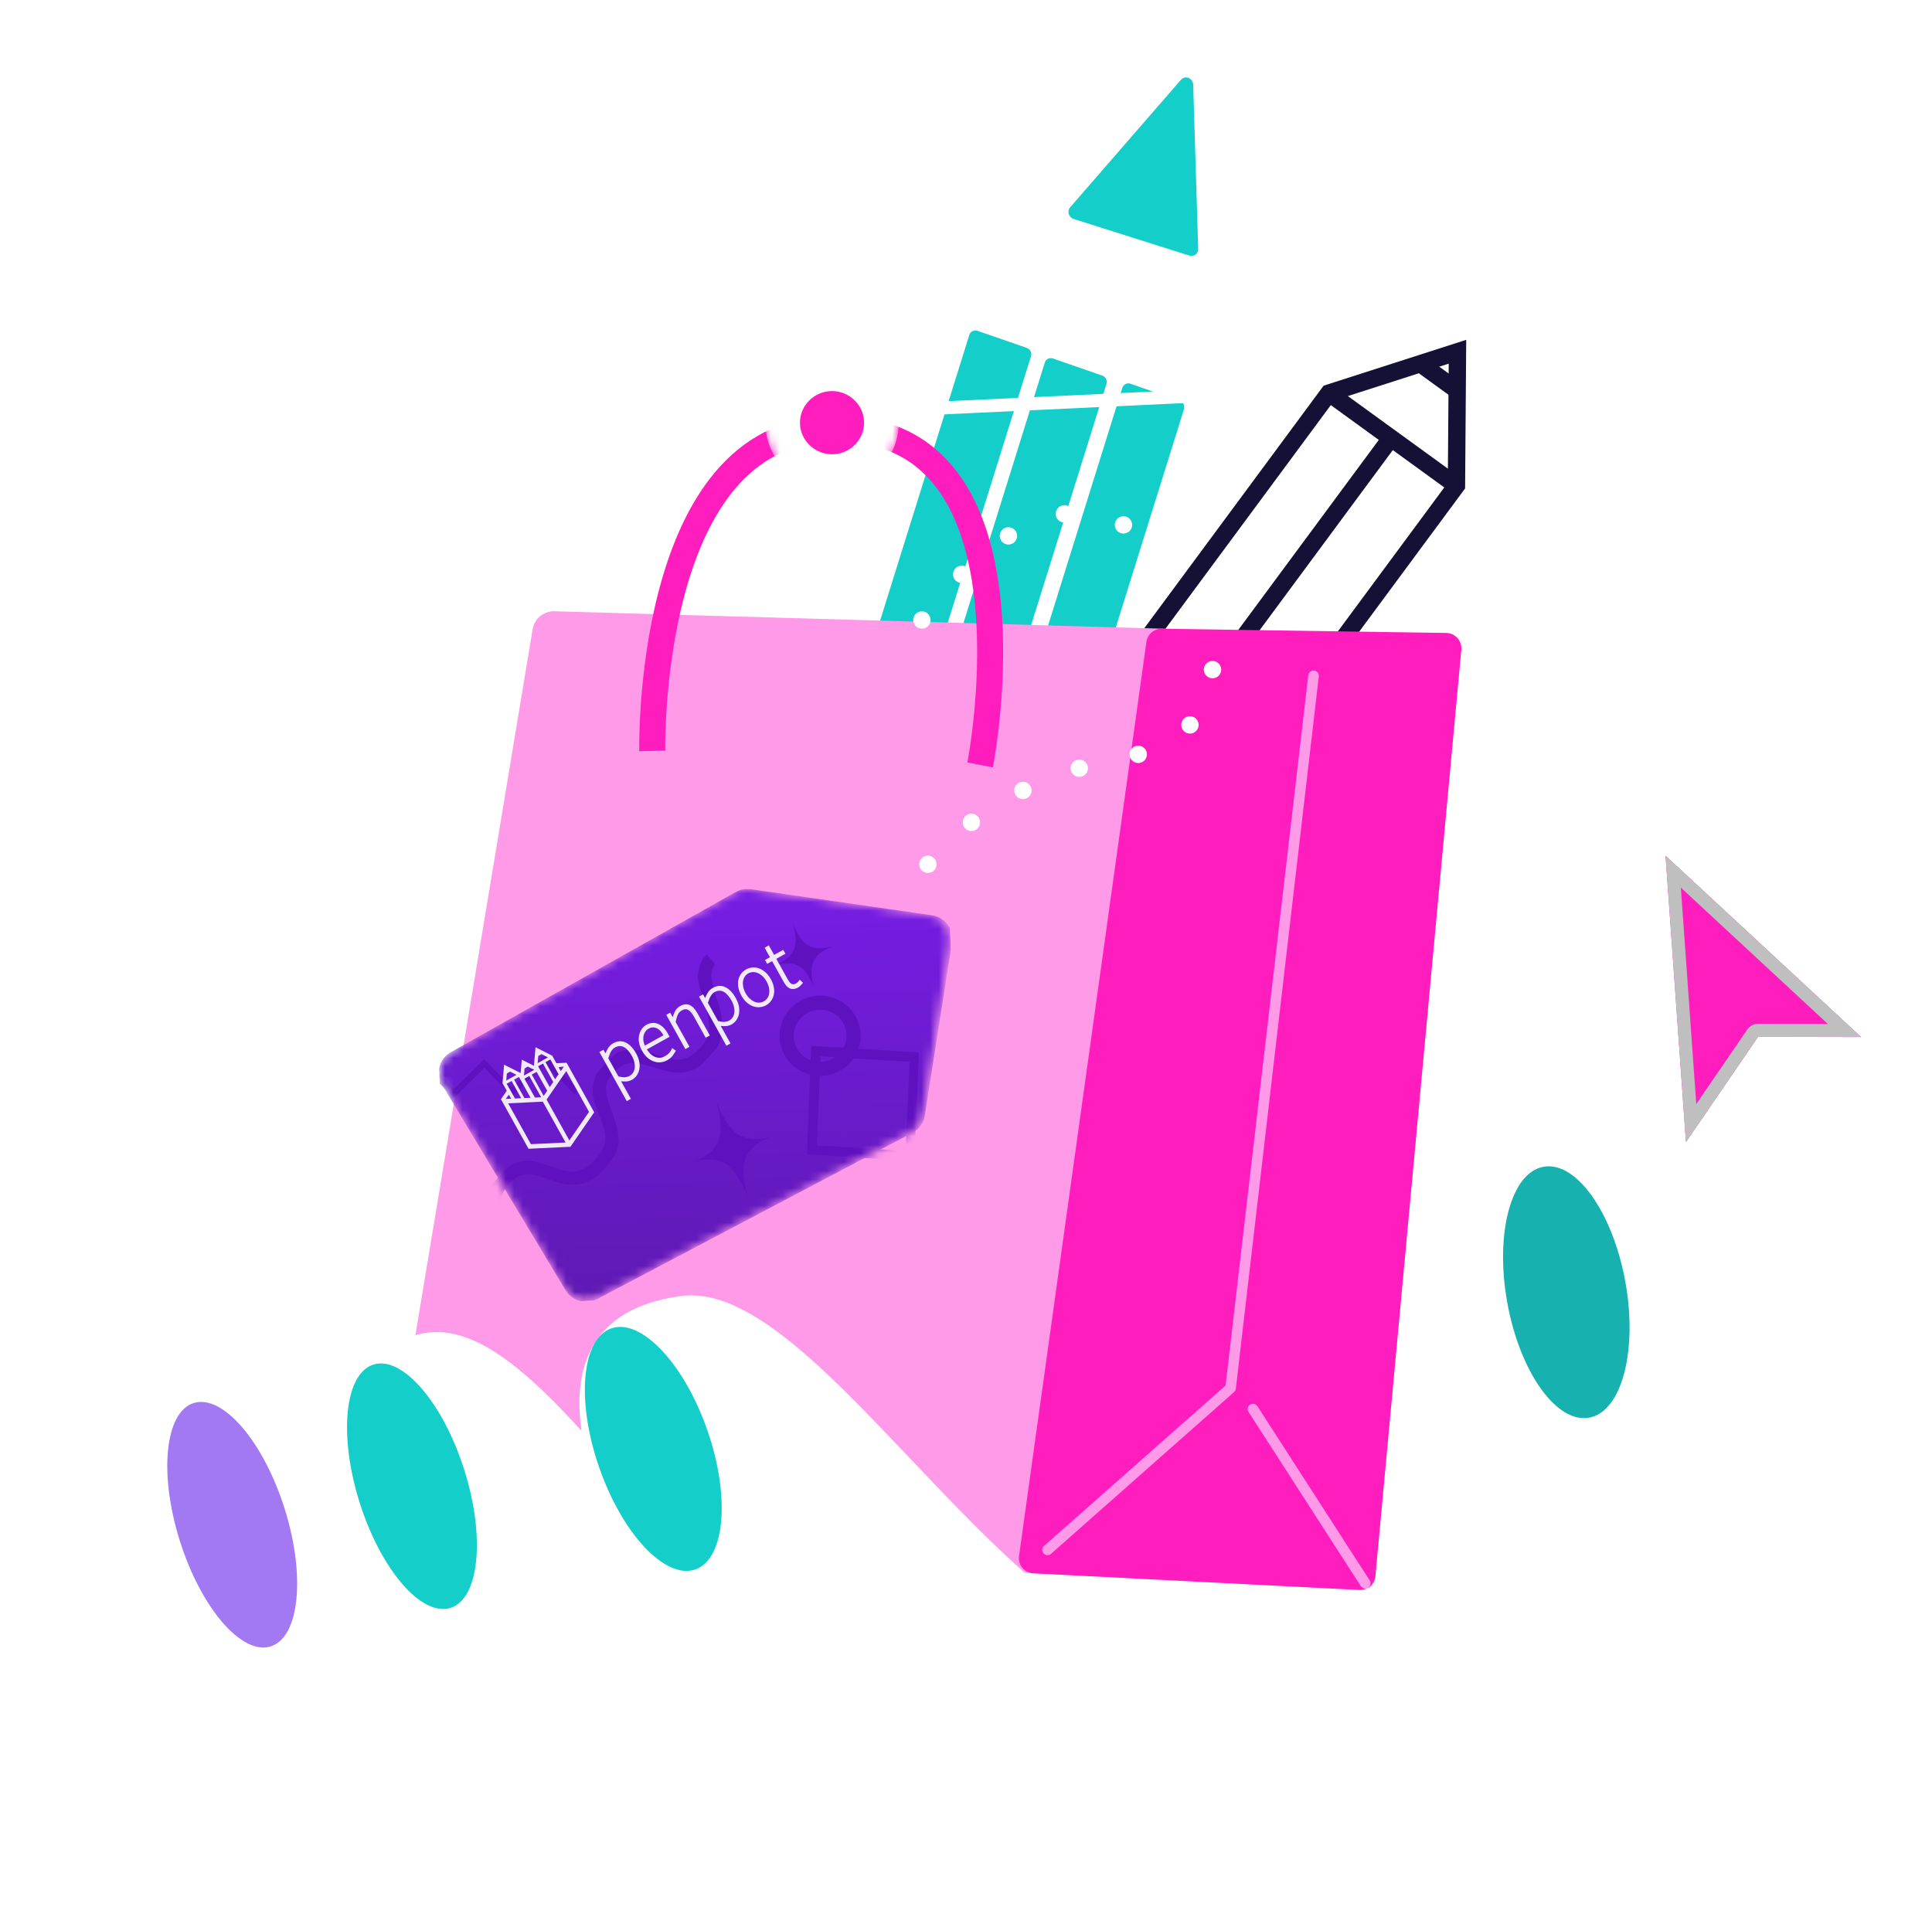<svg width="223" xmlns="http://www.w3.org/2000/svg" height="222.5" id="screenshot-9a25a056-8559-8064-8005-f6862f34602d" viewBox="0 0 223 222.5" xmlns:xlink="http://www.w3.org/1999/xlink" fill="none" version="1.1"><g id="shape-9a25a056-8559-8064-8005-f6862f34602d" rx="0" ry="0"><g id="shape-9a25a056-8559-8064-8005-f6862f346034"><g class="fills" id="fills-9a25a056-8559-8064-8005-f6862f346034"><rect rx="4.08" ry="4.08" x="0" y="87.097" transform="matrix(1, 0, 0, 1, 0, 0)" width="204.688" height="23.787"/></g><g id="strokes-6c84a63e-5786-8088-8006-2ee30ff3e750-9a25a056-8559-8064-8005-f6862f346034" class="strokes"><g class="inner-stroke-shape" transform="matrix(1, 0, 0, 1, 0, 0)"><defs><clipPath id="inner-stroke-render-2-9a25a056-8559-8064-8005-f6862f346034-0"><use href="#stroke-shape-render-2-9a25a056-8559-8064-8005-f6862f346034-0"/></clipPath><rect rx="4.08" ry="4.08" x="0" y="87.097" width="204.688" height="23.787" id="stroke-shape-render-2-9a25a056-8559-8064-8005-f6862f346034-0" style="fill: none; stroke-width: 1.6; stroke: rgb(255, 255, 255); stroke-opacity: 1;"/></defs><use href="#stroke-shape-render-2-9a25a056-8559-8064-8005-f6862f346034-0" clip-path="url('#inner-stroke-render-2-9a25a056-8559-8064-8005-f6862f346034-0')"/></g></g></g><g id="shape-9a25a056-8559-8064-8005-f6862f346035"><g class="frame-container-wrapper"><g class="frame-container-blur"><g class="frame-container-shadows"><g fill="none"><g class="fills" id="fills-9a25a056-8559-8064-8005-f6862f346035"><rect rx="0" ry="0" x="6.918" y="94.757" width="8.752" height="8.639" transform="matrix(1, 0, 0, 1, 0, 0)" class="frame-background"/></g><g class="frame-children"><g id="shape-9a25a056-8559-8064-8005-f6862f346049"><g class="fills" id="fills-9a25a056-8559-8064-8005-f6862f346049"><path d="M8.012,95.837L10.817,102.484L11.813,99.590L14.745,98.607Z"/></g><g id="strokes-6c84a63e-5786-8088-8006-2ee30ff52a9f-9a25a056-8559-8064-8005-f6862f346049" class="strokes"><g class="stroke-shape"><path d="M8.012,95.837L10.817,102.484L11.813,99.590L14.745,98.607Z" style="fill: none; stroke-width: 0.8; stroke: rgb(255, 255, 255); stroke-opacity: 1; stroke-linecap: round;"/></g></g></g></g></g></g></g></g></g><g id="shape-9a25a056-8559-8064-8005-f6862f346036"><g class="frame-container-wrapper"><g class="frame-container-blur"><g class="frame-container-shadows"><g fill="none"><g class="fills" id="fills-9a25a056-8559-8064-8005-f6862f346036"><rect rx="0" ry="0" x="24.416" y="94.757" width="8.752" height="8.639" transform="matrix(1, 0, 0, 1, 0, 0)" class="frame-background"/></g><g class="frame-children"><g id="shape-9a25a056-8559-8064-8005-f6862f34604a"><g class="fills" id="fills-9a25a056-8559-8064-8005-f6862f34604a"><path d="M26.133,102.452C25.714,102.452,25.374,102.116,25.373,101.702L25.373,96.452C25.374,96.038,25.714,95.703,26.133,95.702L31.451,95.702C31.870,95.703,32.210,96.038,32.211,96.452L32.211,101.702C32.210,102.116,31.870,102.452,31.451,102.452L26.133,102.452ZZM26.133,102.452L30.311,98.327L32.211,100.202M27.463,98.327C27.148,98.327,26.893,98.076,26.893,97.765C26.893,97.454,27.148,97.203,27.462,97.202C27.777,97.202,28.032,97.454,28.032,97.764C28.032,98.075,27.777,98.327,27.463,98.327ZZ"/></g><g id="strokes-6c84a63e-5786-8088-8006-2ee30ff5d785-9a25a056-8559-8064-8005-f6862f34604a" class="strokes"><g class="stroke-shape"><path d="M26.133,102.452C25.714,102.452,25.374,102.116,25.373,101.702L25.373,96.452C25.374,96.038,25.714,95.703,26.133,95.702L31.451,95.702C31.870,95.703,32.210,96.038,32.211,96.452L32.211,101.702C32.210,102.116,31.870,102.452,31.451,102.452L26.133,102.452ZZM26.133,102.452L30.311,98.327L32.211,100.202M27.463,98.327C27.148,98.327,26.893,98.076,26.893,97.765C26.893,97.454,27.148,97.203,27.462,97.202C27.777,97.202,28.032,97.454,28.032,97.764C28.032,98.075,27.777,98.327,27.463,98.327ZZ" style="fill: none; stroke-width: 0.8; stroke: rgb(255, 255, 255); stroke-opacity: 1; stroke-linecap: round;"/></g></g></g></g></g></g></g></g></g><g id="shape-9a25a056-8559-8064-8005-f6862f346037"><g class="frame-container-wrapper"><g class="frame-container-blur"><g class="frame-container-shadows"><g fill="none"><g class="fills" id="fills-9a25a056-8559-8064-8005-f6862f346037"><rect rx="0" ry="0" x="41.914" y="94.757" width="8.752" height="8.639" transform="matrix(1, 0, 0, 1, 0, 0)" class="frame-background"/></g><g class="frame-children"><g id="shape-9a25a056-8559-8064-8005-f6862f34604b"><g class="fills" id="fills-9a25a056-8559-8064-8005-f6862f34604b"><path d="M48.113,95.837C48.209,95.743,48.323,95.668,48.448,95.616C48.573,95.565,48.707,95.539,48.843,95.539C48.978,95.539,49.112,95.565,49.237,95.616C49.363,95.668,49.476,95.743,49.572,95.837C49.668,95.932,49.744,96.044,49.796,96.168C49.848,96.291,49.874,96.424,49.874,96.557C49.874,96.691,49.848,96.823,49.796,96.947C49.744,97.071,49.668,97.182,49.572,97.277L44.649,102.137L42.643,102.677L43.190,100.697Z"/></g><g id="strokes-6c84a63e-5786-8088-8006-2ee30ff65de5-9a25a056-8559-8064-8005-f6862f34604b" class="strokes"><g class="stroke-shape"><path d="M48.113,95.837C48.209,95.743,48.323,95.668,48.448,95.616C48.573,95.565,48.707,95.539,48.843,95.539C48.978,95.539,49.112,95.565,49.237,95.616C49.363,95.668,49.476,95.743,49.572,95.837C49.668,95.932,49.744,96.044,49.796,96.168C49.848,96.291,49.874,96.424,49.874,96.557C49.874,96.691,49.848,96.823,49.796,96.947C49.744,97.071,49.668,97.182,49.572,97.277L44.649,102.137L42.643,102.677L43.190,100.697Z" style="fill: none; stroke-width: 0.8; stroke: rgb(255, 255, 255); stroke-opacity: 1; stroke-linecap: round;"/></g></g></g></g></g></g></g></g></g><g id="shape-9a25a056-8559-8064-8005-f6862f346038"><g class="frame-container-wrapper"><g class="frame-container-blur"><g class="frame-container-shadows"><g fill="none"><g class="fills" id="fills-9a25a056-8559-8064-8005-f6862f346038"><rect rx="0" ry="0" x="80" y="0" width="69" height="143" transform="matrix(1, 0, 0, 1, 0, 0)" class="frame-background"/></g><g class="frame-children"><g id="shape-9a25a056-8559-8064-8005-f6862f34604c"><g class="fills" id="fills-9a25a056-8559-8064-8005-f6862f34604c"><path d="M84.004,130.448C83.616,130.314,83.402,129.885,83.524,129.489L111.885,38.661C112.010,38.265,112.425,38.055,112.813,38.188L118.523,40.165C118.911,40.299,119.126,40.730,119.003,41.124L90.642,131.952C90.518,132.349,90.103,132.560,89.715,132.426L84.004,130.448ZM92.716,133.645C92.327,133.511,92.113,133.082,92.236,132.686L120.596,41.858C120.719,41.463,121.135,41.250,121.525,41.385L127.234,43.363C127.623,43.496,127.837,43.925,127.714,44.321L99.354,135.149C99.228,135.545,98.815,135.757,98.425,135.622L92.716,133.645ZM101.663,136.560C101.274,136.426,101.059,135.996,101.183,135.601L129.543,44.773C129.667,44.376,130.082,44.165,130.471,44.299L136.181,46.277C136.570,46.411,136.784,46.840,136.661,47.236L108.301,138.064C108.176,138.460,107.761,138.671,107.372,138.537L101.663,136.560ZM123.523,23.932C123.136,24.375,123.347,25.095,123.916,25.276L137.288,29.508C137.808,29.673,138.319,29.278,138.301,28.725L137.722,9.766C137.699,9.017,136.793,8.655,136.315,9.205L123.523,23.932ZL123.523,23.932Z" style="fill: rgb(20, 206, 202); fill-opacity: 1;"/></g><g id="strokes-6c84a63e-5786-8088-8006-2ee30ff76c4b-9a25a056-8559-8064-8005-f6862f34604c" class="strokes"><g class="stroke-shape"><path d="M84.004,130.448C83.616,130.314,83.402,129.885,83.524,129.489L111.885,38.661C112.010,38.265,112.425,38.055,112.813,38.188L118.523,40.165C118.911,40.299,119.126,40.730,119.003,41.124L90.642,131.952C90.518,132.349,90.103,132.560,89.715,132.426L84.004,130.448ZM92.716,133.645C92.327,133.511,92.113,133.082,92.236,132.686L120.596,41.858C120.719,41.463,121.135,41.250,121.525,41.385L127.234,43.363C127.623,43.496,127.837,43.925,127.714,44.321L99.354,135.149C99.228,135.545,98.815,135.757,98.425,135.622L92.716,133.645ZM101.663,136.560C101.274,136.426,101.059,135.996,101.183,135.601L129.543,44.773C129.667,44.376,130.082,44.165,130.471,44.299L136.181,46.277C136.570,46.411,136.784,46.840,136.661,47.236L108.301,138.064C108.176,138.460,107.761,138.671,107.372,138.537L101.663,136.560ZM123.523,23.932C123.136,24.375,123.347,25.095,123.916,25.276L137.288,29.508C137.808,29.673,138.319,29.278,138.301,28.725L137.722,9.766C137.699,9.017,136.793,8.655,136.315,9.205L123.523,23.932ZL123.523,23.932Z" style="fill: none; stroke-width: 3.384; stroke: rgb(255, 255, 255); stroke-opacity: 0.002;"/></g></g></g></g></g></g></g></g></g><g id="shape-9a25a056-8559-8064-8005-f6862f346039"><g class="frame-container-wrapper"><g class="frame-container-blur"><g class="frame-container-shadows"><g fill="none"><g class="fills" id="fills-9a25a056-8559-8064-8005-f6862f346039"><rect rx="0" ry="0" x="114.869" y="53.246" width="69.541" height="24.206" transform="matrix(1, 0, 0, 1, 0, 0)" class="frame-background"/></g><g class="frame-children"><g id="shape-9a25a056-8559-8064-8005-f6862f346052" rx="0" ry="0"><g id="shape-9a25a056-8559-8064-8005-f6862f346053"><g class="fills" id="fills-9a25a056-8559-8064-8005-f6862f346053"><rect rx="0" ry="0" x="115.055" y="53.18" transform="matrix(-0.594, 0.804, -0.809, -0.587, 291.484, -16.6)" width="69.168" height="24.337"/></g></g><g id="shape-9a25a056-8559-8064-8005-f6862f346054"><g class="fills" id="fills-9a25a056-8559-8064-8005-f6862f346054"><path d="M142.265,91.018L168.110,56.057L168.227,40.607L153.393,45.377L124.078,85.031" fill="none" stroke-miterlimit="10" style="fill: none;"/></g><g fill="none" stroke-miterlimit="10" id="strokes-6c84a63e-5786-8088-8006-2ee30ff85bec-9a25a056-8559-8064-8005-f6862f346054" class="strokes"><g class="stroke-shape"><defs><linearGradient id="stroke-color-gradient-render-14-0" x1="0.5" y1="0" x2="0.5" y2="1" gradientTransform="matrix(0.809, 0.587, -0.594, 0.804, 0.393, -0.196)"><stop offset="0" stop-color="#151035" stop-opacity="1"/><stop offset="1" stop-color="#151035" stop-opacity="1"/></linearGradient></defs><path d="M142.265,91.018L168.110,56.057L168.227,40.607L153.393,45.377L124.078,85.031" style="fill: none; stroke-width: 2; stroke: url(&quot;#stroke-color-gradient-render-14-0&quot;);"/></g></g></g><g id="shape-9a25a056-8559-8064-8005-f6862f346055"><g class="fills" id="fills-9a25a056-8559-8064-8005-f6862f346055"><path d="M168.183,45.061L163.550,41.699" fill="none" stroke-miterlimit="10" style="fill: none;"/></g><g fill="none" stroke-miterlimit="10" id="strokes-6c84a63e-5786-8088-8006-2ee30ff88637-9a25a056-8559-8064-8005-f6862f346055" class="strokes"><g class="stroke-shape"><defs><linearGradient id="stroke-color-gradient-render-15-0" x1="0.5" y1="0" x2="0.5" y2="1" gradientTransform="matrix(0.809, 0.587, -0.07, 0.094, 0.131, 0.159)"><stop offset="0" stop-color="#151035" stop-opacity="1"/><stop offset="1" stop-color="#151035" stop-opacity="1"/></linearGradient></defs><path d="M168.183,45.061L163.550,41.699" style="fill: none; stroke-width: 2; stroke: url(&quot;#stroke-color-gradient-render-15-0&quot;);"/></g></g></g><g id="shape-9a25a056-8559-8064-8005-f6862f346056"><g class="fills" id="fills-9a25a056-8559-8064-8005-f6862f346056"><path d="M168.110,56.057L153.009,45.098" fill="none" stroke-miterlimit="10" style="fill: none;"/></g><g fill="none" stroke-miterlimit="10" id="strokes-6c84a63e-5786-8088-8006-2ee30ff93a6f-9a25a056-8559-8064-8005-f6862f346056" class="strokes"><g class="stroke-shape"><defs><linearGradient id="stroke-color-gradient-render-16-0" x1="0.5" y1="0" x2="0.5" y2="1" gradientTransform="matrix(0.809, 0.587, -0.07, 0.094, 0.13, 0.159)"><stop offset="0" stop-color="#151035" stop-opacity="1"/><stop offset="1" stop-color="#151035" stop-opacity="1"/></linearGradient></defs><path d="M168.110,56.057L153.009,45.098" style="fill: none; stroke-width: 2; stroke: url(&quot;#stroke-color-gradient-render-16-0&quot;);"/></g></g></g><g id="shape-9a25a056-8559-8064-8005-f6862f346057"><g class="fills" id="fills-9a25a056-8559-8064-8005-f6862f346057"><path d="M132.106,89.046L160.549,50.570" fill="none" stroke-miterlimit="10" style="fill: none;"/></g><g fill="none" stroke-miterlimit="10" id="strokes-6c84a63e-5786-8088-8006-2ee30ff958e5-9a25a056-8559-8064-8005-f6862f346057" class="strokes"><g class="stroke-shape"><defs><linearGradient id="stroke-color-gradient-render-17-0" x1="0.5" y1="0" x2="0.5" y2="1" gradientTransform="matrix(0.097, 0.071, -0.594, 0.804, 0.748, 0.062)"><stop offset="0" stop-color="#151035" stop-opacity="1"/><stop offset="1" stop-color="#151035" stop-opacity="1"/></linearGradient></defs><path d="M132.106,89.046L160.549,50.570" style="fill: none; stroke-width: 2; stroke: url(&quot;#stroke-color-gradient-render-17-0&quot;);"/></g></g></g></g></g></g></g></g></g></g><g id="shape-9a25a056-8559-8064-8005-f6862f34603a" rx="0" ry="0"><g id="shape-9a25a056-8559-8064-8005-f6862f346058"><g class="fills" id="fills-9a25a056-8559-8064-8005-f6862f346058"><path d="M213.691,158.862C213.691,158.862,213.996,153.595,211.669,151.124C209.342,148.652,204.383,148.976,204.383,148.976C204.383,148.976,209.342,149.299,211.669,146.827C213.996,144.356,213.691,139.089,213.691,139.089C213.691,139.089,213.387,144.356,215.714,146.827C218.041,149.299,223.000,148.976,223.000,148.976C223.000,148.976,218.041,148.652,215.714,151.124C213.387,153.595,213.691,158.862,213.691,158.862ZZ" stroke-miterlimit="10" style="fill-rule: nonzero; clip-rule: evenodd; stroke-linejoin: round; fill: rgb(255, 255, 255); fill-opacity: 1;"/></g><g stroke-miterlimit="10" id="strokes-6c84a63e-5786-8088-8006-2ee30ffa0c7b-9a25a056-8559-8064-8005-f6862f346058" class="strokes" style="fill-rule: nonzero; clip-rule: evenodd; stroke-linejoin: round;"><g class="inner-stroke-shape"><defs><clipPath id="inner-stroke-render-19-9a25a056-8559-8064-8005-f6862f346058-0"><use href="#stroke-shape-render-19-9a25a056-8559-8064-8005-f6862f346058-0"/></clipPath><path d="M213.691,158.862C213.691,158.862,213.996,153.595,211.669,151.124C209.342,148.652,204.383,148.976,204.383,148.976C204.383,148.976,209.342,149.299,211.669,146.827C213.996,144.356,213.691,139.089,213.691,139.089C213.691,139.089,213.387,144.356,215.714,146.827C218.041,149.299,223.000,148.976,223.000,148.976C223.000,148.976,218.041,148.652,215.714,151.124C213.387,153.595,213.691,158.862,213.691,158.862ZZ" id="stroke-shape-render-19-9a25a056-8559-8064-8005-f6862f346058-0" style="fill: none; stroke-width: 1.104; stroke: rgb(255, 255, 255); stroke-opacity: 1;"/></defs><use href="#stroke-shape-render-19-9a25a056-8559-8064-8005-f6862f346058-0" clip-path="url('#inner-stroke-render-19-9a25a056-8559-8064-8005-f6862f346058-0')"/></g></g></g><g id="shape-9a25a056-8559-8064-8005-f6862f346059"><g class="fills" id="fills-9a25a056-8559-8064-8005-f6862f346059"><path d="M217.622,135.381C217.622,135.381,217.797,131.541,216.453,129.739C215.108,127.937,212.243,128.173,212.243,128.173C212.243,128.173,215.108,128.408,216.453,126.606C217.797,124.804,217.622,120.964,217.622,120.964C217.622,120.964,217.446,124.804,218.790,126.606C220.135,128.408,223.000,128.173,223.000,128.173C223.000,128.173,220.135,127.937,218.790,129.739C217.446,131.541,217.622,135.381,217.622,135.381ZZ" stroke-miterlimit="10" style="fill-rule: nonzero; clip-rule: evenodd; stroke-linejoin: round; fill: rgb(255, 255, 255); fill-opacity: 1;"/></g></g><g id="shape-9a25a056-8559-8064-8005-f6862f34605a"><g class="fills" id="fills-9a25a056-8559-8064-8005-f6862f34605a"><path d="M206.555,144.856C206.555,144.856,206.829,138.986,204.735,136.231C202.640,133.476,198.177,133.837,198.177,133.837C198.177,133.837,202.640,134.197,204.735,131.442C206.829,128.688,206.555,122.817,206.555,122.817C206.555,122.817,206.281,128.688,208.375,131.442C210.469,134.197,214.933,133.837,214.933,133.837C214.933,133.837,210.469,133.476,208.375,136.231C206.281,138.986,206.555,144.856,206.555,144.856ZZ" stroke-miterlimit="10" style="fill-rule: nonzero; clip-rule: evenodd; stroke-linejoin: round; fill: rgb(255, 255, 255); fill-opacity: 1;"/></g></g></g><g id="shape-9a25a056-8559-8064-8005-f6862f34603b" rx="0" ry="0"><g id="shape-9a25a056-8559-8064-8005-f6862f34605b"><g class="fills" id="fills-9a25a056-8559-8064-8005-f6862f34605b"><path d="M38.303,68.954C38.303,68.954,38.607,63.688,36.280,61.216C33.953,58.744,28.994,59.068,28.994,59.068C28.994,59.068,33.953,59.391,36.280,56.920C38.607,54.448,38.303,49.181,38.303,49.181C38.303,49.181,37.998,54.448,40.325,56.920C42.652,59.391,47.611,59.068,47.611,59.068C47.611,59.068,42.652,58.744,40.325,61.216C37.998,63.688,38.303,68.954,38.303,68.954ZZ" stroke-miterlimit="10" style="fill-rule: nonzero; clip-rule: evenodd; stroke-linejoin: round; fill: rgb(255, 255, 255); fill-opacity: 1;"/></g><g stroke-miterlimit="10" id="strokes-6c84a63e-5786-8088-8006-2ee30ffb7119-9a25a056-8559-8064-8005-f6862f34605b" class="strokes" style="fill-rule: nonzero; clip-rule: evenodd; stroke-linejoin: round;"><g class="inner-stroke-shape"><defs><clipPath id="inner-stroke-render-23-9a25a056-8559-8064-8005-f6862f34605b-0"><use href="#stroke-shape-render-23-9a25a056-8559-8064-8005-f6862f34605b-0"/></clipPath><path d="M38.303,68.954C38.303,68.954,38.607,63.688,36.280,61.216C33.953,58.744,28.994,59.068,28.994,59.068C28.994,59.068,33.953,59.391,36.280,56.920C38.607,54.448,38.303,49.181,38.303,49.181C38.303,49.181,37.998,54.448,40.325,56.920C42.652,59.391,47.611,59.068,47.611,59.068C47.611,59.068,42.652,58.744,40.325,61.216C37.998,63.688,38.303,68.954,38.303,68.954ZZ" id="stroke-shape-render-23-9a25a056-8559-8064-8005-f6862f34605b-0" style="fill: none; stroke-width: 1.104; stroke: rgb(255, 255, 255); stroke-opacity: 1;"/></defs><use href="#stroke-shape-render-23-9a25a056-8559-8064-8005-f6862f34605b-0" clip-path="url('#inner-stroke-render-23-9a25a056-8559-8064-8005-f6862f34605b-0')"/></g></g></g><g id="shape-9a25a056-8559-8064-8005-f6862f34605c"><g class="fills" id="fills-9a25a056-8559-8064-8005-f6862f34605c"><path d="M42.233,45.474C42.233,45.474,42.409,41.634,41.064,39.831C39.720,38.029,36.855,38.265,36.855,38.265C36.855,38.265,39.720,38.501,41.064,36.699C42.409,34.897,42.233,31.056,42.233,31.056C42.233,31.056,42.057,34.897,43.402,36.699C44.746,38.501,47.611,38.265,47.611,38.265C47.611,38.265,44.746,38.029,43.402,39.831C42.057,41.634,42.233,45.474,42.233,45.474ZZ" stroke-miterlimit="10" style="fill-rule: nonzero; clip-rule: evenodd; stroke-linejoin: round; fill: rgb(255, 255, 255); fill-opacity: 1;"/></g></g><g id="shape-9a25a056-8559-8064-8005-f6862f34605d"><g class="fills" id="fills-9a25a056-8559-8064-8005-f6862f34605d"><path d="M31.166,54.949C31.166,54.949,31.440,49.078,29.346,46.323C27.251,43.568,22.788,43.929,22.788,43.929C22.788,43.929,27.251,44.290,29.346,41.535C31.440,38.780,31.166,32.910,31.166,32.910C31.166,32.910,30.892,38.780,32.987,41.535C35.081,44.290,39.544,43.929,39.544,43.929C39.544,43.929,35.081,43.568,32.987,46.323C30.892,49.078,31.166,54.949,31.166,54.949ZZ" stroke-miterlimit="10" style="fill-rule: nonzero; clip-rule: evenodd; stroke-linejoin: round; fill: rgb(255, 255, 255); fill-opacity: 1;"/></g></g></g><g id="shape-9a25a056-8559-8064-8005-f6862f34603c"><g class="fills" id="fills-9a25a056-8559-8064-8005-f6862f34603c"><path d="M43.949,178.234L61.480,72.631C61.683,71.426,62.741,70.551,63.974,70.567L167.376,73.534C168.072,73.542,168.617,74.139,168.552,74.829L158.550,183.367L43.949,178.234ZL43.949,178.234Z" style="fill: rgb(255, 154, 232); fill-opacity: 1;"/></g></g><g id="shape-9a25a056-8559-8064-8005-f6862f34603d"><g class="fills" id="fills-9a25a056-8559-8064-8005-f6862f34603d"><path d="M43.542,177.831L47.611,155.636C47.815,154.431,51.262,154.814,52.495,154.830L58.192,158.055L67.144,166.925L69.179,155.636L74.062,151.202L80.166,150.395L87.084,153.217L96.036,160.474L105.803,170.957L117.197,181.843L64.340,179.339C65.036,179.347,59.209,179.020,57.785,179.020L45.577,178.214L43.542,177.831ZL43.542,177.831Z" style="fill: rgb(255, 255, 255); fill-opacity: 1;"/></g></g><g id="shape-9a25a056-8559-8064-8005-f6862f34603e"><g class="fills" id="fills-9a25a056-8559-8064-8005-f6862f34603e"><path d="M117.621,179.634L132.324,74.107C132.446,73.220,133.223,72.563,134.127,72.583L166.933,73.071C167.970,73.091,168.768,73.978,168.674,75.002L158.757,181.951C158.672,182.879,157.870,183.584,156.930,183.556L119.339,181.641C118.276,181.613,117.475,180.678,117.621,179.634ZL117.621,179.634ZM157.915,183.286C158.196,183.105,158.277,182.730,158.094,182.447L145.130,162.334C144.947,162.055,144.569,161.975,144.284,162.156C144.003,162.338,143.921,162.713,144.105,162.995L157.069,183.109C157.187,183.286,157.382,183.383,157.581,183.383C157.699,183.383,157.813,183.350,157.915,183.286ZL157.915,183.286ZM121.312,179.384L142.444,160.705C142.558,160.604,142.627,160.471,142.644,160.322L152.223,78.083C152.260,77.752,152.019,77.450,151.686,77.413C151.352,77.373,151.047,77.615,151.010,77.946L141.460,159.955L120.502,178.481C120.250,178.702,120.230,179.085,120.454,179.335C120.576,179.468,120.743,179.537,120.909,179.537C121.052,179.537,121.194,179.484,121.312,179.384ZL121.312,179.384Z" style="fill: rgb(255, 30, 189); fill-opacity: 1;"/></g></g><g id="shape-9a25a056-8559-8064-8005-f6862f34603f"><g class="fills" id="fills-9a25a056-8559-8064-8005-f6862f34603f"><path d="M75.286,86.694C75.286,86.694,74.543,51.165,94.819,49.602C121.183,47.569,113.131,88.307,113.131,88.307" class="st2"/></g><g class="strokes" id="strokes-6c84a63e-5786-8088-8006-2ee30ffccd0e-9a25a056-8559-8064-8005-f6862f34603f"><g class="stroke-shape"><path d="M75.286,86.694C75.286,86.694,74.543,51.165,94.819,49.602C121.183,47.569,113.131,88.307,113.131,88.307" style="fill: none; stroke-width: 3; stroke: rgb(255, 30, 189); stroke-opacity: 1;"/></g></g></g><g id="shape-9a25a056-8559-8064-8005-f6862f346040" rx="0" ry="0"><g id="shape-9a25a056-8559-8064-8005-f6862f34605e"><g class="fills" id="fills-9a25a056-8559-8064-8005-f6862f34605e"><path d="M101.051,222.299C101.051,222.299,53.102,226.259,31.347,199.000C9.592,171.742,20.905,159.368,24.144,158.909C27.383,158.445,31.375,156.655,41.728,171.923C52.080,187.191,68.276,193.896,65.245,198.581C62.213,203.266,25.275,168.492,46.176,155.760C54.367,150.769,63.434,161.598,76.305,177.112C81.868,183.817,87.081,187.683,89.876,191.662C94.963,198.899,90.356,206.358,81.107,193.198C73.859,182.893,56.158,153.430,78.669,150.369C95.699,148.055,121.137,201.814,146.180,192.287C171.222,182.756,163.739,157.417,163.340,154.292C162.473,147.459,163.202,139.625,170.348,133.049C176.972,126.953,203.472,124.405,193.848,195.436"/></g><g id="strokes-6c84a63e-5786-8088-8006-2ee30ffd1d8a-9a25a056-8559-8064-8005-f6862f34605e" class="strokes"><g class="stroke-shape"><path d="M101.051,222.299C101.051,222.299,53.102,226.259,31.347,199.000C9.592,171.742,20.905,159.368,24.144,158.909C27.383,158.445,31.375,156.655,41.728,171.923C52.080,187.191,68.276,193.896,65.245,198.581C62.213,203.266,25.275,168.492,46.176,155.760C54.367,150.769,63.434,161.598,76.305,177.112C81.868,183.817,87.081,187.683,89.876,191.662C94.963,198.899,90.356,206.358,81.107,193.198C73.859,182.893,56.158,153.430,78.669,150.369C95.699,148.055,121.137,201.814,146.180,192.287C171.222,182.756,163.739,157.417,163.340,154.292C162.473,147.459,163.202,139.625,170.348,133.049C176.972,126.953,203.472,124.405,193.848,195.436" style="fill: none; stroke-width: 1.5; stroke: rgb(255, 255, 255); stroke-opacity: 1;"/></g></g></g><g id="shape-9a25a056-8559-8064-8005-f6862f34605f"><g class="fills" id="fills-9a25a056-8559-8064-8005-f6862f34605f"><ellipse cx="180.753" cy="149.158" rx="6.916" ry="14.721" transform="matrix(0.985, -0.175, 0.178, 0.984, -23.801, 34.042)" class="st4" style="fill: rgb(23, 177, 175); fill-opacity: 1;"/></g></g><g id="shape-9a25a056-8559-8064-8005-f6862f346060"><g class="fills" id="fills-9a25a056-8559-8064-8005-f6862f346060"><ellipse cx="75.373" cy="167.245" rx="6.598" ry="14.73" transform="matrix(0.947, -0.323, 0.328, 0.945, -50.829, 33.569)" class="st4" style="fill: rgb(20, 206, 202); fill-opacity: 1;"/></g></g><g id="shape-9a25a056-8559-8064-8005-f6862f346061"><g class="fills" id="fills-9a25a056-8559-8064-8005-f6862f346061"><ellipse cx="47.503" cy="171.553" rx="6.327" ry="14.728" transform="matrix(0.955, -0.296, 0.301, 0.954, -49.453, 21.978)" class="st4" style="fill: rgb(20, 206, 202); fill-opacity: 1;"/></g></g><g id="shape-9a25a056-8559-8064-8005-f6862f346062"><g class="fills" id="fills-9a25a056-8559-8064-8005-f6862f346062"><ellipse cx="26.749" cy="175.988" rx="6.327" ry="14.728" transform="matrix(0.955, -0.296, 0.301, 0.954, -51.714, 16.049)" class="st4" style="fill: rgb(163, 120, 243); fill-opacity: 1;"/></g></g><g id="shape-9a25a056-8559-8064-8005-f6862f346063" filter="url(#filter-render-36)" rx="0" ry="0"><defs><filter id="filter-render-36" x="-0.406" y="-0.508" width="1.972" height="2.215" filterUnits="objectBoundingBox" color-interpolation-filters="sRGB"><feFlood flood-opacity="0" result="BackgroundImageFix"/><feColorMatrix in="SourceAlpha" type="matrix" values="0 0 0 0 0 0 0 0 0 0 0 0 0 0 0 0 0 0 127 0"/><feOffset dx="3.264" dy="3.264"/><feGaussianBlur stdDeviation="1.632"/><feColorMatrix type="matrix" values="0 0 0 0 1 0 0 0 0 0.118 0 0 0 0 0.741 0 0 0 0.11 0"/><feBlend mode="normal" in2="BackgroundImageFix" result="filter_4a9c2e08-bd3e-808d-8005-c29bd62b6771"/><feBlend mode="normal" in="SourceGraphic" in2="filter_4a9c2e08-bd3e-808d-8005-c29bd62b6771" result="shape"/></filter><filter id="filter-shadow-render-36" x="-0.406" y="-0.508" width="1.972" height="2.215" filterUnits="objectBoundingBox" color-interpolation-filters="sRGB"><feFlood flood-opacity="0" result="BackgroundImageFix"/><feColorMatrix in="SourceAlpha" type="matrix" values="0 0 0 0 0 0 0 0 0 0 0 0 0 0 0 0 0 0 127 0"/><feOffset dx="3.264" dy="3.264"/><feGaussianBlur stdDeviation="1.632"/><feColorMatrix type="matrix" values="0 0 0 0 1 0 0 0 0 0.118 0 0 0 0 0.741 0 0 0 0.11 0"/><feBlend mode="normal" in2="BackgroundImageFix" result="filter_4a9c2e08-bd3e-808d-8005-c29bd62b6771"/><feBlend mode="normal" in="SourceGraphic" in2="filter_4a9c2e08-bd3e-808d-8005-c29bd62b6771" result="shape"/></filter></defs><g id="shape-9a25a056-8559-8064-8005-f6862f346064" rx="0" ry="0"><g clip-path="url(#render-37-9a25a056-8559-8064-8005-f6862f346065-clip)"><g mask="url(#render-37-9a25a056-8559-8064-8005-f6862f346065-mask)"><defs><filter id="render-37-9a25a056-8559-8064-8005-f6862f346065-filter"><feFlood flood-color="white" result="FloodResult"/><feComposite in="FloodResult" in2="SourceGraphic" operator="in" result="comp"/></filter><clipPath id="render-37-9a25a056-8559-8064-8005-f6862f346065-clip" class="mask-clip-path"><polyline points="46.594,100.854 106.158,98.386 108.13,145.113 48.566,147.581"/></clipPath><mask width="61.536" maskUnits="userSpaceOnUse" height="49.195" class="mask-shape" x="46.594" id="render-37-9a25a056-8559-8064-8005-f6862f346065-mask" data-old-y="98.38596403463362" data-old-width="61.53608911365882" data-old-x="46.59397810218434" y="98.386" data-old-height="49.194943130924"><g filter="url(#render-37-9a25a056-8559-8064-8005-f6862f346065-filter)"><g id="shape-9a25a056-8559-8064-8005-f6862f346065"><g class="fills" id="fills-9a25a056-8559-8064-8005-f6862f346065"><path d="M48.808,118.161L81.551,99.704C82.077,99.409,82.689,99.295,83.288,99.379L104.101,102.387C105.602,102.603,106.638,103.998,106.405,105.486L103.279,125.471C103.148,126.314,102.624,127.045,101.866,127.447L65.642,146.607C64.357,147.284,62.762,146.843,62.016,145.601L47.810,121.900C47.030,120.599,47.477,118.909,48.808,118.161ZL48.808,118.161Z" class="st6" style="fill: rgb(105, 17, 212); fill-opacity: 1;"/></g></g></g></mask></defs><g id="shape-9a25a056-8559-8064-8005-f6862f346066"><defs><linearGradient id="fill-color-gradient-render-39-0" x1="0.5" y1="0" x2="0.5" y2="1" gradientTransform=""><stop offset="0" stop-color="#771de5" stop-opacity="1"/><stop offset="1" stop-color="#5f19b4" stop-opacity="1"/></linearGradient><pattern patternUnits="userSpaceOnUse" x="47.501" y="99.614" width="59.887" height="46.851" patternTransform="matrix(0.999, -0.041, 0.042, 0.999, -5.122, 3.315)" id="fill-0-render-39"><g><rect width="59.887" height="46.851" style="fill: url(&quot;#fill-color-gradient-render-39-0&quot;);"/></g></pattern></defs><g class="fills" id="fills-9a25a056-8559-8064-8005-f6862f346066"><path d="M48.760,118.212L81.655,99.719C82.184,99.423,82.798,99.309,83.400,99.393L104.307,102.404C105.815,102.620,106.856,104.018,106.622,105.508L103.479,125.528C103.348,126.373,102.821,127.105,102.060,127.508L65.668,146.706C64.377,147.385,62.774,146.943,62.025,145.699L47.758,121.958C46.974,120.654,47.424,118.961,48.760,118.212ZL48.760,118.212Z" fill="url(#fill-0-render-39)" class="st6"/></g></g><g id="shape-9a25a056-8559-8064-8005-f6862f346067"><g class="fills" id="fills-9a25a056-8559-8064-8005-f6862f346067"><path d="M46.974,121.305C45.816,120.112,44.868,119.105,44.868,119.068C44.869,119.030,44.972,118.901,45.097,118.781L45.326,118.563L47.222,120.514L49.118,122.466L50.871,120.740L52.624,119.014L54.217,120.653L55.809,122.291L57.691,120.437C58.726,119.417,59.603,118.583,59.638,118.583C59.725,118.585,63.531,122.506,63.530,122.593C63.530,122.631,63.427,122.761,63.301,122.881L63.072,123.099L61.353,121.330L59.635,119.560L57.735,121.430L55.836,123.300L54.243,121.661L52.651,120.022L50.899,121.749C49.935,122.699,49.132,123.476,49.113,123.475C49.095,123.475,48.133,122.498,46.974,121.305ZL46.974,121.305Z" style="stroke-width: 0.335; fill: rgb(96, 17, 191); fill-opacity: 1;"/></g></g><g id="shape-9a25a056-8559-8064-8005-f6862f346068"><defs><filter id="filter-render-41" x="-0.035" y="-0.03" width="1.069" height="1.061" filterUnits="objectBoundingBox" color-interpolation-filters="sRGB"><feFlood flood-opacity="0" result="BackgroundImageFix"/><feBlend mode="normal" in="SourceGraphic" in2="BackgroundImageFix" result="shape"/><feGaussianBlur stdDeviation="0.514" result="filter_8031f8d4-f9c6-800e-8005-3277f57d4b20"/></filter><filter id="filter-blur-render-41" x="-0.035" y="-0.03" width="1.069" height="1.061" filterUnits="objectBoundingBox" color-interpolation-filters="sRGB"><feFlood flood-opacity="0" result="BackgroundImageFix"/><feBlend mode="normal" in="SourceGraphic" in2="BackgroundImageFix" result="shape"/><feGaussianBlur stdDeviation="0.514" result="filter_8031f8d4-f9c6-800e-8005-3277f57d4b20"/></filter></defs><g class="fills" id="fills-9a25a056-8559-8064-8005-f6862f346068"><path d="M54.676,143.255C54.154,142.741,54.156,142.761,54.604,142.000C54.910,141.481,54.775,140.517,54.228,139.312C53.056,136.730,52.827,135.502,53.266,134.158C53.453,133.587,53.663,133.293,54.575,132.323C55.601,131.229,55.703,131.154,56.464,130.922C57.540,130.595,58.229,130.676,60.203,131.359C62.305,132.087,62.829,132.152,63.788,131.804C64.447,131.565,64.682,131.394,65.388,130.638C66.862,129.058,66.974,128.010,65.931,125.553C65.144,123.697,64.981,122.651,65.303,121.520C65.540,120.687,65.626,120.555,66.601,119.516C67.473,118.588,67.755,118.362,68.306,118.147C69.318,117.754,70.541,117.848,72.424,118.465C74.447,119.127,75.132,119.204,76.010,118.870C76.865,118.544,78.080,117.304,78.428,116.401C78.758,115.544,78.592,114.079,77.945,112.141C77.638,111.221,77.349,110.175,77.305,109.819C77.209,109.040,77.562,107.741,78.000,107.275L78.317,106.938L78.813,107.485C79.291,108.011,79.300,108.046,79.061,108.434C78.678,109.059,78.781,109.993,79.451,111.980C80.175,114.126,80.299,115.483,79.887,116.762C79.636,117.542,79.515,117.719,78.480,118.821C77.431,119.939,77.287,120.049,76.528,120.323C75.410,120.726,74.211,120.637,72.322,120.008C69.864,119.189,68.866,119.266,67.786,120.354C66.412,121.738,66.355,122.401,67.375,125.124C68.536,128.225,68.404,129.465,66.704,131.427C65.637,132.658,64.764,133.236,63.635,133.460C62.689,133.647,61.809,133.503,60.022,132.870C58.340,132.273,57.270,132.166,56.586,132.527C55.978,132.847,55.045,133.842,54.755,134.479C54.426,135.201,54.596,136.452,55.208,137.789C56.320,140.238,56.496,141.096,56.122,142.248C55.990,142.655,55.723,143.157,55.529,143.365L55.177,143.743Z" filter="url(#filter-render-41)" style="stroke-width: 0.165; fill: rgb(96, 17, 191); fill-opacity: 1;"/></g></g><g id="shape-9a25a056-8559-8064-8005-f6862f346069" style="opacity: 1;"><g class="fills" id="fills-9a25a056-8559-8064-8005-f6862f346069"><path d="M96.585,117.859L102.803,118.248L102.529,124.533L102.256,130.818L96.065,130.403L89.875,129.989L90.121,123.729L90.366,117.469ZM96.140,129.287L101.269,129.609L101.493,124.467L101.717,119.326L96.588,119.005L91.458,118.684L91.234,123.825L91.010,128.966Z" style="stroke-width: 0.386; fill: rgb(96, 17, 191); fill-opacity: 1;"/></g></g><g id="shape-9a25a056-8559-8064-8005-f6862f34606a"><g class="fills" id="fills-9a25a056-8559-8064-8005-f6862f34606a"><path d="M83.347,135.854C83.347,135.854,82.389,132.377,80.595,131.179C78.801,129.981,76.171,131.063,76.171,131.063C76.171,131.063,78.939,130.402,79.679,128.387C80.418,126.372,79.129,123.002,79.129,123.002C79.129,123.002,80.086,126.479,81.880,127.676C83.674,128.874,86.304,127.793,86.304,127.793C86.304,127.793,83.536,128.453,82.797,130.469C82.057,132.484,83.347,135.854,83.347,135.854ZZ" stroke-miterlimit="10" style="fill-rule: nonzero; clip-rule: evenodd; stroke-linejoin: round; fill: rgb(96, 17, 191); fill-opacity: 1;"/></g></g><g id="shape-9a25a056-8559-8064-8005-f6862f34606b"><g class="fills" id="fills-9a25a056-8559-8064-8005-f6862f34606b"><path d="M90.873,111.295C90.873,111.295,90.262,109.007,88.949,108.265C87.636,107.523,85.620,108.326,85.620,108.326C85.620,108.326,87.726,107.799,88.348,106.432C88.969,105.066,88.105,102.860,88.105,102.860C88.105,102.860,88.716,105.147,90.029,105.890C91.342,106.632,93.358,105.829,93.358,105.829C93.358,105.829,91.252,106.356,90.630,107.722C90.009,109.089,90.873,111.295,90.873,111.295ZZ" stroke-miterlimit="10" style="fill-rule: nonzero; clip-rule: evenodd; stroke-linejoin: round; fill: rgb(96, 17, 191); fill-opacity: 1;"/></g></g><g id="shape-9a25a056-8559-8064-8005-f6862f34606c" style="opacity: 1;"><defs><mask y1="-311.954" width="0.235" maskUnits="userSpaceOnUse" x1="1946.091" height="0.233" x="1946.091" id="render-45-f" data-old-y="-311.9540277981802" data-old-width="0.23464100953924572" data-old-x="1946.09145480817" y="-311.954" x2="1946.326" y2="-311.721" data-old-height="0.2328856135501951"><g class="svg-mask-wrapper" transform="matrix(0.196, 0, 0, 0.194, 1946.111, -311.935)"><path fill-rule="evenodd" clip-rule="evenodd" d="M 12.937,387.297 12.937,400 h 2.5 l 10e-5,-12.703 h 20.756 V 400 h 2.5 V 387.297 H 59.448 V 400 h 2.5 V 387.297 H 82.704 V 400 h 2.5 V 387.297 H 105.96 V 400 h 2.5 v -12.703 h 20.756 V 400 h 2.5 v -12.703 h 20.756 V 400 h 2.5 v -12.703 h 20.755 V 400 h 2.5 v -12.703 h 20.756 V 400 h 2.5 v -12.703 h 20.756 V 400 h 2.5 v -12.703 h 20.756 V 400 h 2.5 v -12.703 h 20.756 V 400 h 2.5 v -12.703 h 20.755 V 400 h 2.5 v -12.703 h 20.756 V 400 h 2.5 v -12.703 h 20.756 V 400 h 2.5 v -12.703 h 20.756 V 400 h 2.5 V 387.297 H 385.03 V 400 h 2.5 v -12.703 h 12.703 v -2.5 H 387.53 v -20.756 h 12.703 v -2.5 H 387.53 v -20.756 h 12.703 v -2.5 H 387.53 v -20.756 h 12.703 v -2.5 H 387.53 v -20.756 h 12.703 v -2.5 H 387.53 v -20.756 h 12.703 v -2.5 H 387.53 v -20.755 h 12.703 v -2.5 H 387.53 v -20.756 h 12.703 v -2.5 H 387.53 V 201.25 h 12.703 v -2.5 H 387.53 v -20.756 h 12.703 v -2.5 H 387.53 v -20.756 h 12.703 v -2.5 H 387.53 v -20.755 h 12.703 v -2.5 H 387.53 v -20.756 h 12.703 v -2.5 H 387.53 V 84.971 h 12.703 v -2.5 H 387.53 V 61.715 h 12.703 v -2.5 H 387.53 V 38.459 h 12.703 v -2.5 H 387.53 V 15.204 h 12.703 v -2.5 H 387.53 V 0 h -2.5 V 12.704 H 364.274 V 0 h -2.5 V 12.704 H 341.018 V 0 h -2.5 V 12.704 H 317.762 V 0 h -2.5 V 12.704 H 294.506 V 0 h -2.5 V 12.704 H 271.251 V 0 h -2.5 V 12.704 H 247.995 V 0 h -2.5 V 12.704 H 224.739 V 0 h -2.5 V 12.704 H 201.483 V 0 h -2.5 V 12.704 H 178.227 V 0 h -2.5 V 12.704 H 154.972 V 0 h -2.5 V 12.704 H 131.716 V 0 h -2.5 V 12.704 H 108.46 V 0 h -2.5 V 12.704 H 85.204 V 0 h -2.5 V 12.704 H 61.948 V 0 h -2.5 V 12.704 H 38.693 V 0 h -2.5 V 12.704 H 15.437 V 0 h -2.5 V 12.704 H 0.233 v 2.5 H 12.937 V 35.959 H 0.233 v 2.5 H 12.937 V 59.215 H 0.233 v 2.5 H 12.937 V 82.471 H 0.233 v 2.5 H 12.937 V 105.727 H 0.233 v 2.5 H 12.937 v 20.756 H 0.233 v 2.5 H 12.937 v 20.755 H 0.233 v 2.5 H 12.937 v 20.756 H 0.233 v 2.5 H 12.937 V 198.75 H 0.233 v 2.5 H 12.937 v 20.756 H 0.233 v 2.5 H 12.937 v 20.756 H 0.233 v 2.5 H 12.937 v 20.755 H 0.233 v 2.5 H 12.937 v 20.756 H 0.233 v 2.5 H 12.937 v 20.756 H 0.233 v 2.5 H 12.937 v 20.756 H 0.233 v 2.5 H 12.937 v 20.756 H 0.233 v 2.5 H 12.937 v 20.756 H 0.233 v 2.5 z M 385.03,15.204 h -20.756 v 20.756 h 20.756 z m 0,23.256 h -20.756 v 20.756 h 20.756 z m 0,23.256 h -20.756 v 20.756 h 20.756 z m 0,23.256 h -20.756 v 20.756 h 20.756 z m 0,23.256 h -20.756 v 20.756 h 20.756 z m 0,23.256 h -20.756 v 20.755 h 20.756 z m 0,23.255 h -20.756 v 20.756 h 20.756 z m 0,23.256 h -20.756 v 20.756 h 20.756 z m 0,23.256 h -20.756 v 20.756 h 20.756 z m 0,23.256 h -20.756 v 20.756 h 20.756 z m 0,23.256 h -20.756 v 20.755 h 20.756 z m 0,23.255 h -20.756 v 20.756 h 20.756 z m 0,23.256 h -20.756 v 20.756 h 20.756 z m 0,23.256 h -20.756 v 20.756 h 20.756 z m 0,23.256 h -20.756 v 20.756 h 20.756 z m 0,23.256 h -20.756 v 20.756 h 20.756 z m -23.256,0 v 20.756 h -20.756 v -20.756 z m 0,-23.256 v 20.756 h -20.756 v -20.756 z m 0,-23.256 v 20.756 h -20.756 v -20.756 z m 0,-23.256 v 20.756 h -20.756 v -20.756 z m 0,-23.256 v 20.756 h -20.756 v -20.756 z m 0,-23.255 v 20.755 h -20.756 v -20.755 z m 0,-23.256 v 20.756 h -20.756 v -20.756 z m 0,-23.256 v 20.756 H 341.018 V 201.25 Z m 0,-23.256 v 20.756 h -20.756 v -20.756 z m 0,-23.256 v 20.756 h -20.756 v -20.756 z m 0,-23.255 v 20.755 h -20.756 v -20.755 z m 0,-23.256 v 20.756 h -20.756 v -20.756 z m 0,-23.256 V 105.727 H 341.018 V 84.971 Z m 0,-23.256 V 82.471 H 341.018 V 61.715 Z m 0,-23.256 V 59.215 H 341.018 V 38.459 Z m 0,-23.256 V 35.959 H 341.018 V 15.204 Z m -23.256,0 h -20.756 v 20.756 h 20.756 z m 0,23.256 h -20.756 v 20.756 h 20.756 z m 0,23.256 h -20.756 v 20.756 h 20.756 z m 0,23.256 h -20.756 v 20.756 h 20.756 z m 0,23.256 h -20.756 v 20.756 h 20.756 z m 0,23.256 h -20.756 v 20.755 h 20.756 z m 0,23.255 h -20.756 v 20.756 h 20.756 z m 0,23.256 h -20.756 v 20.756 h 20.756 z m 0,23.256 h -20.756 v 20.756 h 20.756 z m 0,23.256 h -20.756 v 20.756 h 20.756 z m 0,23.256 h -20.756 v 20.755 h 20.756 z m 0,23.255 h -20.756 v 20.756 h 20.756 z m 0,23.256 h -20.756 v 20.756 h 20.756 z m 0,23.256 h -20.756 v 20.756 h 20.756 z m 0,23.256 h -20.756 v 20.756 h 20.756 z m 0,23.256 h -20.756 v 20.756 h 20.756 z m -23.256,0 v 20.756 h -20.756 v -20.756 z m 0,-23.256 v 20.756 h -20.756 v -20.756 z m 0,-23.256 v 20.756 h -20.756 v -20.756 z m 0,-23.256 v 20.756 h -20.756 v -20.756 z m 0,-23.256 v 20.756 h -20.756 v -20.756 z m 0,-23.255 v 20.755 h -20.756 v -20.755 z m 0,-23.256 v 20.756 h -20.756 v -20.756 z m 0,-23.256 v 20.756 H 294.506 V 201.25 Z m 0,-23.256 v 20.756 h -20.756 v -20.756 z m 0,-23.256 v 20.756 h -20.756 v -20.756 z m 0,-23.255 v 20.755 h -20.756 v -20.755 z m 0,-23.256 v 20.756 h -20.756 v -20.756 z m 0,-23.256 V 105.727 H 294.506 V 84.971 Z m 0,-23.256 V 82.471 H 294.506 V 61.715 Z m 0,-23.256 V 59.215 H 294.506 V 38.459 Z m 0,-23.256 V 35.959 H 294.506 V 15.204 Z m -23.256,0 h -20.755 v 20.756 h 20.755 z m 0,23.256 h -20.755 v 20.756 h 20.755 z m 0,23.256 h -20.755 v 20.756 h 20.755 z m 0,23.256 h -20.755 v 20.756 h 20.755 z m 0,23.256 h -20.755 v 20.756 h 20.755 z m 0,23.256 h -20.755 v 20.755 h 20.755 z m 0,23.255 h -20.755 v 20.756 h 20.755 z m 0,23.256 h -20.755 v 20.756 h 20.755 z m 0,23.256 h -20.755 v 20.756 h 20.755 z m 0,23.256 h -20.755 v 20.756 h 20.755 z m 0,23.256 h -20.755 v 20.755 h 20.755 z m 0,23.255 h -20.755 v 20.756 h 20.755 z m 0,23.256 h -20.755 v 20.756 h 20.755 z m 0,23.256 h -20.755 v 20.756 h 20.755 z m 0,23.256 h -20.755 v 20.756 h 20.755 z m 0,23.256 h -20.755 v 20.756 h 20.755 z m -23.255,0 v 20.756 h -20.756 v -20.756 z m 0,-23.256 v 20.756 h -20.756 v -20.756 z m 0,-23.256 v 20.756 h -20.756 v -20.756 z m 0,-23.256 v 20.756 h -20.756 v -20.756 z m 0,-23.256 v 20.756 h -20.756 v -20.756 z m 0,-23.255 v 20.755 h -20.756 v -20.755 z m 0,-23.256 v 20.756 h -20.756 v -20.756 z m 0,-23.256 v 20.756 H 247.995 V 201.25 Z m 0,-23.256 v 20.756 h -20.756 v -20.756 z m 0,-23.256 v 20.756 h -20.756 v -20.756 z m 0,-23.255 v 20.755 h -20.756 v -20.755 z m 0,-23.256 v 20.756 h -20.756 v -20.756 z m 0,-23.256 V 105.727 H 247.995 V 84.971 Z m 0,-23.256 V 82.471 H 247.995 V 61.715 Z m 0,-23.256 V 59.215 H 247.995 V 38.459 Z m 0,-23.256 V 35.959 H 247.995 V 15.204 Z m -23.256,0 h -20.756 v 20.756 h 20.756 z m 0,23.256 h -20.756 v 20.756 h 20.756 z m 0,23.256 h -20.756 v 20.756 h 20.756 z m 0,23.256 h -20.756 v 20.756 h 20.756 z m 0,23.256 h -20.756 v 20.756 h 20.756 z m 0,23.256 h -20.756 v 20.755 h 20.756 z m 0,23.255 h -20.756 v 20.756 h 20.756 z m 0,23.256 h -20.756 v 20.756 h 20.756 z m 0,23.256 h -20.756 v 20.756 h 20.756 z m 0,23.256 h -20.756 v 20.756 h 20.756 z m 0,23.256 h -20.756 v 20.755 h 20.756 z m 0,23.255 h -20.756 v 20.756 h 20.756 z m 0,23.256 h -20.756 v 20.756 h 20.756 z m 0,23.256 h -20.756 v 20.756 h 20.756 z m 0,23.256 h -20.756 v 20.756 h 20.756 z m 0,23.256 h -20.756 v 20.756 h 20.756 z m -23.256,0 v 20.756 h -20.756 v -20.756 z m 0,-23.256 v 20.756 h -20.756 v -20.756 z m 0,-23.256 v 20.756 h -20.756 v -20.756 z m 0,-23.256 v 20.756 h -20.756 v -20.756 z m 0,-23.256 v 20.756 h -20.756 v -20.756 z m 0,-23.255 v 20.755 h -20.756 v -20.755 z m 0,-23.256 v 20.756 h -20.756 v -20.756 z m 0,-23.256 v 20.756 H 201.483 V 201.25 Z m 0,-23.256 v 20.756 h -20.756 v -20.756 z m 0,-23.256 v 20.756 h -20.756 v -20.756 z m 0,-23.255 v 20.755 h -20.756 v -20.755 z m 0,-23.256 v 20.756 h -20.756 v -20.756 z m 0,-23.256 V 105.727 H 201.483 V 84.971 Z m 0,-23.256 V 82.471 H 201.483 V 61.715 Z m 0,-23.256 V 59.215 H 201.483 V 38.459 Z m 0,-23.256 V 35.959 H 201.483 V 15.204 Z m -23.256,0 h -20.756 v 20.756 h 20.756 z m 0,23.256 h -20.756 v 20.756 h 20.756 z m 0,23.256 h -20.756 v 20.756 h 20.756 z m 0,23.256 h -20.756 v 20.756 h 20.756 z m 0,23.256 h -20.756 v 20.756 h 20.756 z m 0,23.256 h -20.756 v 20.755 h 20.756 z m 0,23.255 h -20.756 v 20.756 h 20.756 z m 0,23.256 h -20.756 v 20.756 h 20.756 z m 0,23.256 h -20.756 v 20.756 h 20.756 z m 0,23.256 h -20.756 v 20.756 h 20.756 z m 0,23.256 h -20.756 v 20.755 h 20.756 z m 0,23.255 h -20.756 v 20.756 h 20.756 z m 0,23.256 h -20.756 v 20.756 h 20.756 z m 0,23.256 h -20.756 v 20.756 h 20.756 z m 0,23.256 h -20.756 v 20.756 h 20.756 z m 0,23.256 h -20.756 v 20.756 h 20.756 z m -23.256,0 v 20.756 h -20.755 v -20.756 z m 0,-23.256 v 20.756 h -20.755 v -20.756 z m 0,-23.256 v 20.756 h -20.755 v -20.756 z m 0,-23.256 v 20.756 h -20.755 v -20.756 z m 0,-23.256 v 20.756 h -20.755 v -20.756 z m 0,-23.255 v 20.755 h -20.755 v -20.755 z m 0,-23.256 v 20.756 h -20.755 v -20.756 z m 0,-23.256 v 20.756 H 154.972 V 201.25 Z m 0,-23.256 v 20.756 h -20.755 v -20.756 z m 0,-23.256 v 20.756 h -20.755 v -20.756 z m 0,-23.255 v 20.755 h -20.755 v -20.755 z m 0,-23.256 v 20.756 h -20.755 v -20.756 z m 0,-23.256 V 105.727 H 154.972 V 84.971 Z m 0,-23.256 V 82.471 H 154.972 V 61.715 Z m 0,-23.256 V 59.215 H 154.972 V 38.459 Z m 0,-23.256 V 35.959 H 154.972 V 15.204 Z m -23.255,0 h -20.756 v 20.756 h 20.756 z m 0,23.256 h -20.756 v 20.756 h 20.756 z m 0,23.256 h -20.756 v 20.756 h 20.756 z m 0,23.256 h -20.756 v 20.756 h 20.756 z m 0,23.256 h -20.756 v 20.756 h 20.756 z m 0,23.256 h -20.756 v 20.755 h 20.756 z m 0,23.255 h -20.756 v 20.756 h 20.756 z m 0,23.256 h -20.756 v 20.756 h 20.756 z m 0,23.256 h -20.756 v 20.756 h 20.756 z m 0,23.256 h -20.756 v 20.756 h 20.756 z m 0,23.256 h -20.756 v 20.755 h 20.756 z m 0,23.255 h -20.756 v 20.756 h 20.756 z m 0,23.256 h -20.756 v 20.756 h 20.756 z m 0,23.256 h -20.756 v 20.756 h 20.756 z m 0,23.256 h -20.756 v 20.756 h 20.756 z m 0,23.256 h -20.756 v 20.756 h 20.756 z m -23.256,0 v 20.756 H 108.46 v -20.756 z m 0,-23.256 v 20.756 H 108.46 v -20.756 z m 0,-23.256 v 20.756 H 108.46 v -20.756 z m 0,-23.256 v 20.756 H 108.46 v -20.756 z m 0,-23.256 v 20.756 H 108.46 v -20.756 z m 0,-23.255 v 20.755 H 108.46 v -20.755 z m 0,-23.256 v 20.756 H 108.46 v -20.756 z m 0,-23.256 v 20.756 H 108.46 V 201.25 Z m 0,-23.256 V 198.75 H 108.46 v -20.756 z m 0,-23.256 v 20.756 H 108.46 v -20.756 z m 0,-23.255 v 20.755 H 108.46 v -20.755 z m 0,-23.256 v 20.756 H 108.46 v -20.756 z m 0,-23.256 V 105.727 H 108.46 V 84.971 Z m 0,-23.256 V 82.471 H 108.46 V 61.715 Z m 0,-23.256 V 59.215 H 108.46 V 38.459 Z m 0,-23.256 V 35.959 H 108.46 V 15.204 Z m -23.256,0 H 85.204 V 35.959 H 105.96 Z m 0,23.256 H 85.204 V 59.215 H 105.96 Z m 0,23.256 H 85.204 V 82.471 H 105.96 Z m 0,23.256 H 85.204 V 105.727 H 105.96 Z m 0,23.256 H 85.204 v 20.756 H 105.96 Z m 0,23.256 H 85.204 v 20.755 H 105.96 Z m 0,23.255 H 85.204 v 20.756 H 105.96 Z m 0,23.256 H 85.204 V 198.75 H 105.96 Z m 0,23.256 H 85.204 v 20.756 H 105.96 Z m 0,23.256 H 85.204 v 20.756 H 105.96 Z m 0,23.256 H 85.204 v 20.755 H 105.96 Z m 0,23.255 H 85.204 v 20.756 H 105.96 Z m 0,23.256 H 85.204 v 20.756 H 105.96 Z m 0,23.256 H 85.204 v 20.756 H 105.96 Z m 0,23.256 H 85.204 v 20.756 H 105.96 Z m 0,23.256 H 85.204 v 20.756 H 105.96 Z m -23.256,0 v 20.756 H 61.948 v -20.756 z m 0,-23.256 v 20.756 H 61.948 v -20.756 z m 0,-23.256 v 20.756 H 61.948 v -20.756 z m 0,-23.256 v 20.756 H 61.948 v -20.756 z m 0,-23.256 v 20.756 H 61.948 v -20.756 z m 0,-23.255 v 20.755 H 61.948 v -20.755 z m 0,-23.256 v 20.756 H 61.948 v -20.756 z m 0,-23.256 v 20.756 H 61.948 V 201.25 Z m 0,-23.256 V 198.75 H 61.948 v -20.756 z m 0,-23.256 v 20.756 H 61.948 v -20.756 z m 0,-23.255 v 20.755 H 61.948 v -20.755 z m 0,-23.256 v 20.756 H 61.948 v -20.756 z m 0,-23.256 V 105.727 H 61.948 V 84.971 Z m 0,-23.256 V 82.471 H 61.948 V 61.715 Z m 0,-23.256 V 59.215 H 61.948 V 38.459 Z m 0,-23.256 V 35.959 H 61.948 V 15.204 Z m -23.256,0 H 38.693 v 20.756 h 20.756 z m 0,23.256 H 38.693 v 20.756 h 20.756 z m 0,23.256 H 38.693 v 20.756 h 20.756 z m 0,23.256 H 38.693 v 20.756 h 20.756 z m 0,23.256 H 38.693 v 20.756 h 20.756 z m 0,23.256 H 38.693 v 20.755 h 20.756 z m 0,23.255 H 38.693 v 20.756 h 20.756 z m 0,23.256 H 38.693 v 20.756 h 20.756 z m 0,23.256 H 38.693 v 20.756 h 20.756 z m 0,23.256 H 38.693 v 20.756 h 20.756 z m 0,23.256 H 38.693 v 20.755 h 20.756 z m 0,23.255 H 38.693 v 20.756 h 20.756 z m 0,23.256 H 38.693 v 20.756 h 20.756 z m 0,23.256 H 38.693 v 20.756 h 20.756 z m 0,23.256 H 38.693 v 20.756 h 20.756 z m 0,23.256 H 38.693 v 20.756 h 20.756 z m -23.256,0 v 20.756 h -20.756 v -20.756 z m 0,-23.256 v 20.756 h -20.756 v -20.756 z m 0,-23.256 v 20.756 h -20.756 v -20.756 z m 0,-23.256 v 20.756 h -20.756 v -20.756 z m 0,-23.256 v 20.756 h -20.756 v -20.756 z m 0,-23.255 v 20.755 h -20.756 v -20.755 z m 0,-23.256 v 20.756 h -20.756 v -20.756 z m 0,-23.256 v 20.756 H 15.437 V 201.25 Z m 0,-23.256 v 20.756 h -20.756 v -20.756 z m 0,-23.256 v 20.756 h -20.756 v -20.756 z m 0,-23.255 v 20.755 h -20.756 v -20.755 z m 0,-23.256 v 20.756 h -20.756 v -20.756 z m 0,-23.256 V 105.727 H 15.437 V 84.971 Z m 0,-23.256 V 82.471 H 15.437 V 61.715 Z m 0,-23.256 V 59.215 H 15.437 V 38.459 Z m 0,-23.256 V 35.959 H 15.437 V 15.204 Z" fill="#bbced6" transform="matrix(0.249,0,0,0.249,-1402.755,762.571)" style="fill: none;"/></g></mask><filter id="filter-render-45" x="-0.175" y="-0.176" width="1.349" height="1.352" filterUnits="objectBoundingBox" color-interpolation-filters="sRGB"><feFlood flood-opacity="0" result="BackgroundImageFix"/><feBlend mode="normal" in="SourceGraphic" in2="BackgroundImageFix" result="shape"/><feGaussianBlur stdDeviation="0.816" result="filter_4a9c2e08-bd3e-808d-8005-c29a599c36b4"/></filter><filter id="filter-blur-render-45" x="-0.175" y="-0.176" width="1.349" height="1.352" filterUnits="objectBoundingBox" color-interpolation-filters="sRGB"><feFlood flood-opacity="0" result="BackgroundImageFix"/><feBlend mode="normal" in="SourceGraphic" in2="BackgroundImageFix" result="shape"/><feGaussianBlur stdDeviation="0.816" result="filter_4a9c2e08-bd3e-808d-8005-c29a599c36b4"/></filter></defs><g class="fills" id="fills-9a25a056-8559-8064-8005-f6862f34606c"><ellipse cx="91.353" cy="116.326" rx="4.676" ry="4.641" transform="matrix(0.952, -0.307, 0.312, 0.95, -31.861, 33.852)" filter="url(#filter-render-45)"/></g><g id="strokes-6c84a63e-5786-8088-8006-2ee31001f9aa-9a25a056-8559-8064-8005-f6862f34606c" class="strokes" filter="url(#filter-blur-render-45)"><g class="inner-stroke-shape" transform="matrix(0.952, -0.307, 0.312, 0.95, -31.861, 33.852)"><defs><clipPath id="inner-stroke-render-45-9a25a056-8559-8064-8005-f6862f34606c-0"><use href="#stroke-shape-render-45-9a25a056-8559-8064-8005-f6862f34606c-0"/></clipPath><ellipse cx="91.353" cy="116.326" rx="4.676" ry="4.641" id="stroke-shape-render-45-9a25a056-8559-8064-8005-f6862f34606c-0" style="fill: none; stroke-width: 3.264; stroke: rgb(96, 17, 191); stroke-opacity: 1;"/></defs><use href="#stroke-shape-render-45-9a25a056-8559-8064-8005-f6862f34606c-0" clip-path="url('#inner-stroke-render-45-9a25a056-8559-8064-8005-f6862f34606c-0')"/></g></g></g></g></g></g></g></g><g id="shape-9a25a056-8559-8064-8005-f6862f346041"><g class="fills" id="fills-9a25a056-8559-8064-8005-f6862f346041"><path d="M106.409,71.577C106.409,71.577,116.033,58.257,124.819,59.341C142.382,61.510,145.117,84.709,131.041,87.156C108.712,91.034,103.768,105.222,103.768,105.222"/></g><g id="strokes-6c84a63e-5786-8088-8006-2ee310022859-9a25a056-8559-8064-8005-f6862f346041" class="strokes"><g class="stroke-shape"><path d="M106.409,71.577C106.409,71.577,116.033,58.257,124.819,59.341C142.382,61.510,145.117,84.709,131.041,87.156C108.712,91.034,103.768,105.222,103.768,105.222" style="fill: none; stroke-width: 2; stroke: rgb(255, 255, 255); stroke-opacity: 1; stroke-dasharray: 0, 7; stroke-linecap: round;"/></g></g></g><g id="shape-9a25a056-8559-8064-8005-f6862f346042"><g class="fills" id="fills-9a25a056-8559-8064-8005-f6862f346042"><path d="M55.343,49.602L141.206,45.570"/></g><g id="strokes-6c84a63e-5786-8088-8006-2ee3100254df-9a25a056-8559-8064-8005-f6862f346042" class="strokes"><g class="stroke-shape"><path d="M55.343,49.602L141.206,45.570" style="fill: none; stroke-width: 1.5; stroke: rgb(255, 255, 255); stroke-opacity: 1;"/></g></g></g><g id="shape-9a25a056-8559-8064-8005-f6862f346043"><g class="fills" id="fills-9a25a056-8559-8064-8005-f6862f346043"><ellipse cx="96.036" cy="48.796" rx="5.697" ry="5.644" transform="matrix(1, 0, 0, 1, 0, 0)" style="fill: rgb(255, 30, 189); fill-opacity: 1;"/></g><g id="strokes-6c84a63e-5786-8088-8006-2ee310029aa1-9a25a056-8559-8064-8005-f6862f346043" class="strokes"><g class="outer-stroke-shape"><defs><mask id="outer-stroke-render-48-9a25a056-8559-8064-8005-f6862f346043-0" x="87.511" y="40.323" width="17.051" height="16.946" maskUnits="userSpaceOnUse"><use href="#stroke-shape-render-48-9a25a056-8559-8064-8005-f6862f346043-0" style="fill: none; stroke: white; stroke-width: 4;"/><use href="#stroke-shape-render-48-9a25a056-8559-8064-8005-f6862f346043-0" style="fill: black; stroke: none;"/></mask><ellipse cx="96.036" cy="48.796" rx="5.697" ry="5.644" transform="matrix(1, 0, 0, 1, 0, 0)" id="stroke-shape-render-48-9a25a056-8559-8064-8005-f6862f346043-0"/></defs><use href="#stroke-shape-render-48-9a25a056-8559-8064-8005-f6862f346043-0" mask="url(#outer-stroke-render-48-9a25a056-8559-8064-8005-f6862f346043-0)" style="fill: none; stroke-width: 4; stroke: rgb(255, 255, 255); stroke-opacity: 1;"/><use href="#stroke-shape-render-48-9a25a056-8559-8064-8005-f6862f346043-0" style="fill: none; stroke-width: 2; stroke: none; stroke-opacity: 1;"/></g></g></g><g id="shape-9a25a056-8559-8064-8005-f6862f346044"><g class="fills" id="fills-9a25a056-8559-8064-8005-f6862f346044"><ellipse cx="53.919" cy="49.804" rx="2.645" ry="2.621" transform="matrix(1, 0, 0, 1, 0, 0)" style="fill: rgb(255, 255, 255); fill-opacity: 1;"/></g></g><g id="shape-9a25a056-8559-8064-8005-f6862f346045"><g class="fills" id="fills-9a25a056-8559-8064-8005-f6862f346045"><ellipse cx="140.596" cy="45.772" rx="2.645" ry="2.621" transform="matrix(1, 0, 0, 1, 0, 0)" style="fill: rgb(255, 255, 255); fill-opacity: 1;"/></g></g><g id="shape-9a25a056-8559-8064-8005-f6862f346046"><g class="frame-container-wrapper"><g class="frame-container-blur"><g class="frame-container-shadows"><g fill="none"><g class="fills" id="fills-9a25a056-8559-8064-8005-f6862f346046"><rect rx="0" ry="0" x="58.733" y="116.279" width="35.395" height="11.291" transform="matrix(1, 0, 0, 1, 0, 0)" class="frame-background"/></g><g class="frame-children"><g id="shape-9a25a056-8559-8064-8005-f6862f34606d"><g class="frame-container-wrapper"><g class="frame-container-blur"><g class="frame-container-shadows"><g fill="none"><g class="fills" id="fills-9a25a056-8559-8064-8005-f6862f34606d"><rect rx="0" ry="0" x="58.735" y="116.284" width="71.016" height="22.854" transform="matrix(1, 0, 0, 1, 0, 0)" class="frame-background"/></g><g class="frame-children"><g id="shape-9a25a056-8559-8064-8005-f6862f34606e"><g class="fills" id="fills-9a25a056-8559-8064-8005-f6862f34606e"><path d="M58.188,122.915L58.000,125.052L58.489,125.930L57.827,126.895L57.817,126.896L58.018,127.257L61.006,132.622L65.561,132.404L65.840,132.391L65.998,132.162L68.585,128.410L65.395,122.684L65.390,122.691L64.220,122.744L63.732,121.867L63.673,121.838L61.814,120.899L61.626,123.037L61.627,123.039L60.232,122.334L60.096,123.878L60.047,123.853L58.188,122.915ZL58.188,122.915ZM58.876,123.713L59.618,124.087L58.431,124.747L58.503,123.930L58.876,123.713ZL58.876,123.713ZM62.503,121.698L63.244,122.072L62.058,122.732L62.129,121.914L62.503,121.698ZL62.503,121.698ZM60.921,123.133L61.662,123.507L60.476,124.167L60.547,123.350L60.921,123.133ZL60.921,123.133ZM58.487,125.112L59.050,124.799L60.156,126.784L59.438,126.818L58.487,125.112ZL58.487,125.112ZM59.339,124.639L59.899,124.327L61.239,126.732L60.524,126.766L59.339,124.639ZL59.339,124.639ZM62.114,123.097L62.676,122.784L63.860,124.910L63.453,125.501L62.114,123.097ZL62.114,123.097ZM62.965,122.623L63.525,122.312L64.475,124.018L64.070,124.606L62.965,122.623ZL62.965,122.623ZM60.532,124.532L61.094,124.219L62.462,126.674L61.744,126.708L60.532,124.532ZL60.532,124.532ZM61.383,124.058L61.943,123.747L63.158,125.928L62.752,126.517L61.383,124.058ZL61.383,124.058ZM88.257,109.406L88.870,110.512L88.302,110.823L88.553,111.273L89.120,110.958L90.442,113.331C90.539,113.504,90.641,113.658,90.749,113.791L90.750,113.792L90.751,113.793C90.867,113.926,90.995,114.028,91.133,114.095C91.273,114.162,91.425,114.189,91.583,114.177C91.747,114.170,91.919,114.113,92.103,114.011C92.186,113.964,92.274,113.897,92.368,113.809C92.462,113.721,92.551,113.625,92.636,113.521L92.685,113.460L92.307,113.105L92.255,113.180C92.150,113.321,92.039,113.445,91.893,113.528C91.775,113.593,91.672,113.627,91.587,113.634C91.501,113.634,91.425,113.615,91.355,113.579C91.279,113.536,91.208,113.478,91.142,113.402C91.075,113.314,91.008,113.212,90.943,113.095L89.603,110.690L90.654,110.105L90.404,109.655L89.352,110.240L88.739,109.138L88.257,109.406ZL88.257,109.406ZM64.472,123.196L65.085,123.133L64.726,123.654L64.472,123.196ZL64.472,123.196ZM58.741,126.382L58.996,126.840L58.364,126.870L58.741,126.382ZL58.741,126.382ZM82.278,114.047L82.278,114.047ZL82.278,114.047ZC82.040,114.179,81.842,114.369,81.689,114.614L81.689,114.614L81.689,114.614C81.566,114.814,81.475,115.002,81.387,115.213L81.152,114.797L80.687,115.056L83.845,120.727L84.320,120.463L83.191,118.436C83.409,118.461,83.616,118.472,83.806,118.458L83.807,118.458L83.808,118.458C84.043,118.435,84.252,118.374,84.434,118.273C84.655,118.150,84.841,117.985,84.990,117.779L84.990,117.779L84.990,117.778C85.140,117.565,85.242,117.323,85.293,117.057L85.293,117.057C85.346,116.782,85.344,116.488,85.287,116.178C85.229,115.865,85.108,115.545,84.924,115.216C84.589,114.614,84.195,114.195,83.738,113.971L83.738,113.971C83.275,113.740,82.779,113.768,82.278,114.047ZL82.278,114.047ZM70.777,120.439L70.777,120.439ZC70.538,120.572,70.341,120.762,70.188,121.006L70.187,121.006L70.187,121.007C70.064,121.206,69.974,121.394,69.886,121.605L69.651,121.189L69.185,121.448L72.344,127.119L72.819,126.856L71.690,124.828C71.907,124.853,72.115,124.864,72.304,124.850L72.305,124.850L72.306,124.850C72.541,124.828,72.751,124.766,72.933,124.665C73.154,124.542,73.340,124.377,73.488,124.172L73.488,124.171L73.489,124.171C73.639,123.957,73.740,123.716,73.791,123.449L73.791,123.449C73.845,123.174,73.842,122.881,73.785,122.570C73.728,122.258,73.606,121.937,73.423,121.608C73.088,121.006,72.693,120.588,72.237,120.363L72.237,120.363C71.774,120.132,71.277,120.161,70.777,120.439ZL70.777,120.439ZM78.509,116.141L78.509,116.141ZC78.246,116.288,78.046,116.491,77.915,116.746C77.806,116.950,77.719,117.181,77.646,117.429L77.359,116.905L76.903,117.159L79.104,121.111L79.579,120.847L77.982,117.979C78.068,117.639,78.140,117.322,78.244,117.123L78.244,117.122L78.244,117.121C78.346,116.916,78.497,116.759,78.701,116.645C78.983,116.488,79.214,116.474,79.422,116.585L79.423,116.586L79.425,116.586C79.636,116.691,79.860,116.938,80.082,117.336L81.457,119.803L81.931,119.539L80.531,117.025C80.249,116.519,79.947,116.184,79.612,116.033C79.277,115.881,78.902,115.923,78.509,116.141ZL78.509,116.141ZM74.604,118.312C74.392,118.430,74.212,118.595,74.068,118.806C74.067,118.806,74.067,118.806,74.067,118.806C73.924,119.009,73.824,119.246,73.768,119.514L73.768,119.514C73.714,119.776,73.712,120.061,73.761,120.369L73.761,120.369L73.761,120.370C73.815,120.677,73.932,120.990,74.110,121.309C74.287,121.628,74.492,121.892,74.725,122.100L74.725,122.101L74.726,122.102C74.959,122.300,75.206,122.447,75.464,122.541L75.465,122.542L75.466,122.542C75.722,122.630,75.982,122.663,76.245,122.640L76.246,122.640L76.246,122.640C76.514,122.614,76.769,122.533,77.009,122.399C77.283,122.247,77.489,122.080,77.626,121.893L77.626,121.893C77.760,121.713,77.877,121.536,77.975,121.362L78.013,121.293L77.579,120.999L77.541,121.088C77.467,121.262,77.373,121.396,77.252,121.544C77.135,121.680,76.969,121.809,76.779,121.915C76.581,122.025,76.395,122.102,76.198,122.115C75.995,122.123,75.800,122.091,75.611,122.020C75.423,121.941,75.244,121.823,75.074,121.665C75.074,121.665,75.074,121.665,75.074,121.665C74.920,121.521,74.785,121.347,74.663,121.151L77.281,119.696C77.238,119.619,77.204,119.540,77.168,119.475L77.088,119.332C76.770,118.761,76.391,118.379,75.950,118.200C75.510,118.022,75.054,118.062,74.604,118.312ZL74.604,118.312ZL74.604,118.312ZM86.114,111.915C85.888,112.040,85.697,112.208,85.544,112.416C85.391,112.624,85.284,112.861,85.225,113.125L85.225,113.125L85.224,113.126C85.170,113.388,85.169,113.677,85.221,113.989L85.221,113.990L85.221,113.990C85.276,114.297,85.394,114.613,85.575,114.937C85.755,115.261,85.961,115.528,86.194,115.736L86.195,115.737L86.196,115.738C86.428,115.936,86.671,116.082,86.922,116.174L86.922,116.174L86.923,116.174C87.179,116.262,87.436,116.297,87.694,116.276C87.952,116.256,88.195,116.182,88.421,116.057C88.648,115.931,88.838,115.763,88.992,115.555C89.150,115.345,89.257,115.107,89.311,114.846C89.371,114.581,89.375,114.298,89.323,113.998C89.274,113.688,89.158,113.370,88.977,113.046C88.797,112.722,88.588,112.456,88.350,112.251C88.116,112.039,87.871,111.887,87.613,111.798C87.363,111.706,87.104,111.672,86.842,111.695C86.584,111.715,86.341,111.789,86.114,111.915ZL86.114,111.915ZL86.114,111.915ZM58.655,127.375L62.653,127.184L65.280,131.899L61.281,132.090L58.655,127.375ZL58.655,127.375ZM65.361,123.648L67.987,128.363L65.716,131.656L63.090,126.941L65.361,123.648ZL65.361,123.648ZM74.862,118.758L74.862,118.758ZC75.173,118.585,75.469,118.565,75.775,118.692L75.775,118.693L75.775,118.693C76.057,118.807,76.328,119.081,76.583,119.516L74.426,120.714C74.345,120.515,74.287,120.323,74.263,120.142C74.239,119.929,74.247,119.734,74.285,119.556C74.328,119.375,74.399,119.220,74.498,119.087L74.499,119.086L74.499,119.085C74.596,118.948,74.716,118.839,74.862,118.758ZL74.862,118.758ZM70.979,120.926L70.979,120.926ZC71.176,120.817,71.363,120.766,71.540,120.769L71.541,120.769L71.542,120.769C71.718,120.767,71.884,120.810,72.046,120.901L72.046,120.901L72.047,120.902C72.206,120.988,72.359,121.116,72.505,121.287L72.506,121.288L72.507,121.289C72.659,121.459,72.799,121.657,72.925,121.885C73.066,122.137,73.162,122.384,73.215,122.628L73.215,122.629L73.215,122.629C73.270,122.866,73.285,123.085,73.261,123.289C73.237,123.492,73.173,123.673,73.071,123.834C72.968,123.994,72.833,124.121,72.662,124.216C72.533,124.288,72.361,124.339,72.145,124.365C71.943,124.389,71.669,124.326,71.380,124.272L70.208,122.167C70.313,121.864,70.409,121.578,70.533,121.381L70.533,121.381L70.533,121.380C70.662,121.169,70.811,121.020,70.979,120.926ZL70.979,120.926ZM82.480,114.534L82.480,114.534ZC82.678,114.424,82.864,114.373,83.041,114.376L83.042,114.376L83.043,114.376C83.220,114.374,83.386,114.418,83.547,114.509L83.548,114.509L83.548,114.509C83.707,114.595,83.860,114.723,84.007,114.895L84.008,114.896L84.008,114.896C84.161,115.066,84.300,115.265,84.427,115.492C84.567,115.744,84.663,115.992,84.716,116.236L84.716,116.236L84.717,116.237C84.772,116.473,84.787,116.693,84.762,116.897C84.738,117.100,84.675,117.280,84.572,117.441C84.470,117.602,84.335,117.728,84.164,117.823C84.034,117.895,83.862,117.946,83.646,117.972C83.445,117.997,83.170,117.934,82.881,117.879L81.709,115.774C81.814,115.471,81.911,115.186,82.034,114.989L82.034,114.988L82.034,114.988C82.164,114.777,82.313,114.627,82.480,114.534ZL82.480,114.534ZM86.369,112.372L86.369,112.372ZC86.541,112.277,86.719,112.230,86.910,112.227L86.911,112.227L86.913,112.227C87.105,112.217,87.292,112.255,87.477,112.341L87.478,112.342L87.480,112.342C87.667,112.421,87.848,112.542,88.022,112.705C88.195,112.868,88.350,113.072,88.487,113.318C88.622,113.560,88.712,113.796,88.759,114.029C88.806,114.262,88.814,114.479,88.782,114.680L88.782,114.681L88.782,114.682C88.755,114.880,88.688,115.059,88.580,115.223C88.475,115.379,88.338,115.503,88.166,115.599C87.995,115.694,87.817,115.744,87.630,115.752C87.438,115.754,87.250,115.716,87.062,115.637C86.879,115.555,86.700,115.433,86.526,115.270C86.353,115.107,86.199,114.906,86.065,114.665C85.928,114.418,85.836,114.178,85.789,113.946C85.741,113.712,85.732,113.496,85.759,113.298L85.759,113.297C85.759,113.297,85.759,113.297,85.759,113.297C85.788,113.091,85.855,112.912,85.960,112.756L85.961,112.755L85.961,112.755C86.063,112.594,86.198,112.467,86.369,112.372ZL86.369,112.372Z" style="font-variant: normal; stroke-opacity: 1; stroke: none; word-spacing: normal; text-decoration: none solid; isolation: auto; baseline-shift: baseline; color: rgb(0, 0, 0); fill-rule: nonzero; text-transform: none; overflow: visible; image-rendering: auto; stroke-dashoffset: 0; font-stretch: normal; text-anchor: start; text-indent: 0px; font-family: sans-serif; writing-mode: lr-tb; letter-spacing: normal; color-rendering: auto; opacity: 1; mix-blend-mode: normal; stroke-linejoin: miter; font-style: normal; font-weight: normal; stroke-dasharray: none; white-space: normal; stroke-miterlimit: 4; text-align: start; display: inline; shape-rendering: auto; line-height: normal; font-size: medium; text-rendering: auto; stroke-linecap: butt; visibility: visible; direction: ltr; color-interpolation: srgb; clip-rule: nonzero; color-interpolation-filters: linearrgb; fill: rgb(255, 255, 255); fill-opacity: 0.905;"/></g><g id="strokes-6c84a63e-5786-8088-8006-2ee310053773-9a25a056-8559-8064-8005-f6862f34606e" class="strokes" style="font-variant: normal; stroke-opacity: 1; stroke: none; word-spacing: normal; text-decoration: none solid; isolation: auto; baseline-shift: baseline; color: rgb(0, 0, 0); fill-rule: nonzero; text-transform: none; overflow: visible; image-rendering: auto; stroke-dashoffset: 0; font-stretch: normal; text-anchor: start; text-indent: 0px; font-family: sans-serif; writing-mode: lr-tb; letter-spacing: normal; color-rendering: auto; opacity: 1; mix-blend-mode: normal; stroke-linejoin: miter; font-style: normal; font-weight: normal; stroke-dasharray: none; white-space: normal; stroke-miterlimit: 4; text-align: start; display: inline; shape-rendering: auto; line-height: normal; font-size: medium; text-rendering: auto; stroke-linecap: butt; visibility: visible; direction: ltr; color-interpolation: srgb; clip-rule: nonzero; color-interpolation-filters: linearrgb;"><g class="stroke-shape"><path d="M58.188,122.915L58.000,125.052L58.489,125.930L57.827,126.895L57.817,126.896L58.018,127.257L61.006,132.622L65.561,132.404L65.840,132.391L65.998,132.162L68.585,128.410L65.395,122.684L65.390,122.691L64.220,122.744L63.732,121.867L63.673,121.838L61.814,120.899L61.626,123.037L61.627,123.039L60.232,122.334L60.096,123.878L60.047,123.853L58.188,122.915ZL58.188,122.915ZM58.876,123.713L59.618,124.087L58.431,124.747L58.503,123.930L58.876,123.713ZL58.876,123.713ZM62.503,121.698L63.244,122.072L62.058,122.732L62.129,121.914L62.503,121.698ZL62.503,121.698ZM60.921,123.133L61.662,123.507L60.476,124.167L60.547,123.350L60.921,123.133ZL60.921,123.133ZM58.487,125.112L59.050,124.799L60.156,126.784L59.438,126.818L58.487,125.112ZL58.487,125.112ZM59.339,124.639L59.899,124.327L61.239,126.732L60.524,126.766L59.339,124.639ZL59.339,124.639ZM62.114,123.097L62.676,122.784L63.860,124.910L63.453,125.501L62.114,123.097ZL62.114,123.097ZM62.965,122.623L63.525,122.312L64.475,124.018L64.070,124.606L62.965,122.623ZL62.965,122.623ZM60.532,124.532L61.094,124.219L62.462,126.674L61.744,126.708L60.532,124.532ZL60.532,124.532ZM61.383,124.058L61.943,123.747L63.158,125.928L62.752,126.517L61.383,124.058ZL61.383,124.058ZM88.257,109.406L88.870,110.512L88.302,110.823L88.553,111.273L89.120,110.958L90.442,113.331C90.539,113.504,90.641,113.658,90.749,113.791L90.750,113.792L90.751,113.793C90.867,113.926,90.995,114.028,91.133,114.095C91.273,114.162,91.425,114.189,91.583,114.177C91.747,114.170,91.919,114.113,92.103,114.011C92.186,113.964,92.274,113.897,92.368,113.809C92.462,113.721,92.551,113.625,92.636,113.521L92.685,113.460L92.307,113.105L92.255,113.180C92.150,113.321,92.039,113.445,91.893,113.528C91.775,113.593,91.672,113.627,91.587,113.634C91.501,113.634,91.425,113.615,91.355,113.579C91.279,113.536,91.208,113.478,91.142,113.402C91.075,113.314,91.008,113.212,90.943,113.095L89.603,110.690L90.654,110.105L90.404,109.655L89.352,110.240L88.739,109.138L88.257,109.406ZL88.257,109.406ZM64.472,123.196L65.085,123.133L64.726,123.654L64.472,123.196ZL64.472,123.196ZM58.741,126.382L58.996,126.840L58.364,126.870L58.741,126.382ZL58.741,126.382ZM82.278,114.047L82.278,114.047ZL82.278,114.047ZC82.040,114.179,81.842,114.369,81.689,114.614L81.689,114.614L81.689,114.614C81.566,114.814,81.475,115.002,81.387,115.213L81.152,114.797L80.687,115.056L83.845,120.727L84.320,120.463L83.191,118.436C83.409,118.461,83.616,118.472,83.806,118.458L83.807,118.458L83.808,118.458C84.043,118.435,84.252,118.374,84.434,118.273C84.655,118.150,84.841,117.985,84.990,117.779L84.990,117.779L84.990,117.778C85.140,117.565,85.242,117.323,85.293,117.057L85.293,117.057C85.346,116.782,85.344,116.488,85.287,116.178C85.229,115.865,85.108,115.545,84.924,115.216C84.589,114.614,84.195,114.195,83.738,113.971L83.738,113.971C83.275,113.740,82.779,113.768,82.278,114.047ZL82.278,114.047ZM70.777,120.439L70.777,120.439ZC70.538,120.572,70.341,120.762,70.188,121.006L70.187,121.006L70.187,121.007C70.064,121.206,69.974,121.394,69.886,121.605L69.651,121.189L69.185,121.448L72.344,127.119L72.819,126.856L71.690,124.828C71.907,124.853,72.115,124.864,72.304,124.850L72.305,124.850L72.306,124.850C72.541,124.828,72.751,124.766,72.933,124.665C73.154,124.542,73.340,124.377,73.488,124.172L73.488,124.171L73.489,124.171C73.639,123.957,73.740,123.716,73.791,123.449L73.791,123.449C73.845,123.174,73.842,122.881,73.785,122.570C73.728,122.258,73.606,121.937,73.423,121.608C73.088,121.006,72.693,120.588,72.237,120.363L72.237,120.363C71.774,120.132,71.277,120.161,70.777,120.439ZL70.777,120.439ZM78.509,116.141L78.509,116.141ZC78.246,116.288,78.046,116.491,77.915,116.746C77.806,116.950,77.719,117.181,77.646,117.429L77.359,116.905L76.903,117.159L79.104,121.111L79.579,120.847L77.982,117.979C78.068,117.639,78.140,117.322,78.244,117.123L78.244,117.122L78.244,117.121C78.346,116.916,78.497,116.759,78.701,116.645C78.983,116.488,79.214,116.474,79.422,116.585L79.423,116.586L79.425,116.586C79.636,116.691,79.860,116.938,80.082,117.336L81.457,119.803L81.931,119.539L80.531,117.025C80.249,116.519,79.947,116.184,79.612,116.033C79.277,115.881,78.902,115.923,78.509,116.141ZL78.509,116.141ZM74.604,118.312C74.392,118.430,74.212,118.595,74.068,118.806C74.067,118.806,74.067,118.806,74.067,118.806C73.924,119.009,73.824,119.246,73.768,119.514L73.768,119.514C73.714,119.776,73.712,120.061,73.761,120.369L73.761,120.369L73.761,120.370C73.815,120.677,73.932,120.990,74.110,121.309C74.287,121.628,74.492,121.892,74.725,122.100L74.725,122.101L74.726,122.102C74.959,122.300,75.206,122.447,75.464,122.541L75.465,122.542L75.466,122.542C75.722,122.630,75.982,122.663,76.245,122.640L76.246,122.640L76.246,122.640C76.514,122.614,76.769,122.533,77.009,122.399C77.283,122.247,77.489,122.080,77.626,121.893L77.626,121.893C77.760,121.713,77.877,121.536,77.975,121.362L78.013,121.293L77.579,120.999L77.541,121.088C77.467,121.262,77.373,121.396,77.252,121.544C77.135,121.680,76.969,121.809,76.779,121.915C76.581,122.025,76.395,122.102,76.198,122.115C75.995,122.123,75.800,122.091,75.611,122.020C75.423,121.941,75.244,121.823,75.074,121.665C75.074,121.665,75.074,121.665,75.074,121.665C74.920,121.521,74.785,121.347,74.663,121.151L77.281,119.696C77.238,119.619,77.204,119.540,77.168,119.475L77.088,119.332C76.770,118.761,76.391,118.379,75.950,118.200C75.510,118.022,75.054,118.062,74.604,118.312ZL74.604,118.312ZL74.604,118.312ZM86.114,111.915C85.888,112.040,85.697,112.208,85.544,112.416C85.391,112.624,85.284,112.861,85.225,113.125L85.225,113.125L85.224,113.126C85.170,113.388,85.169,113.677,85.221,113.989L85.221,113.990L85.221,113.990C85.276,114.297,85.394,114.613,85.575,114.937C85.755,115.261,85.961,115.528,86.194,115.736L86.195,115.737L86.196,115.738C86.428,115.936,86.671,116.082,86.922,116.174L86.922,116.174L86.923,116.174C87.179,116.262,87.436,116.297,87.694,116.276C87.952,116.256,88.195,116.182,88.421,116.057C88.648,115.931,88.838,115.763,88.992,115.555C89.150,115.345,89.257,115.107,89.311,114.846C89.371,114.581,89.375,114.298,89.323,113.998C89.274,113.688,89.158,113.370,88.977,113.046C88.797,112.722,88.588,112.456,88.350,112.251C88.116,112.039,87.871,111.887,87.613,111.798C87.363,111.706,87.104,111.672,86.842,111.695C86.584,111.715,86.341,111.789,86.114,111.915ZL86.114,111.915ZL86.114,111.915ZM58.655,127.375L62.653,127.184L65.280,131.899L61.281,132.090L58.655,127.375ZL58.655,127.375ZM65.361,123.648L67.987,128.363L65.716,131.656L63.090,126.941L65.361,123.648ZL65.361,123.648ZM74.862,118.758L74.862,118.758ZC75.173,118.585,75.469,118.565,75.775,118.692L75.775,118.693L75.775,118.693C76.057,118.807,76.328,119.081,76.583,119.516L74.426,120.714C74.345,120.515,74.287,120.323,74.263,120.142C74.239,119.929,74.247,119.734,74.285,119.556C74.328,119.375,74.399,119.220,74.498,119.087L74.499,119.086L74.499,119.085C74.596,118.948,74.716,118.839,74.862,118.758ZL74.862,118.758ZM70.979,120.926L70.979,120.926ZC71.176,120.817,71.363,120.766,71.540,120.769L71.541,120.769L71.542,120.769C71.718,120.767,71.884,120.810,72.046,120.901L72.046,120.901L72.047,120.902C72.206,120.988,72.359,121.116,72.505,121.287L72.506,121.288L72.507,121.289C72.659,121.459,72.799,121.657,72.925,121.885C73.066,122.137,73.162,122.384,73.215,122.628L73.215,122.629L73.215,122.629C73.270,122.866,73.285,123.085,73.261,123.289C73.237,123.492,73.173,123.673,73.071,123.834C72.968,123.994,72.833,124.121,72.662,124.216C72.533,124.288,72.361,124.339,72.145,124.365C71.943,124.389,71.669,124.326,71.380,124.272L70.208,122.167C70.313,121.864,70.409,121.578,70.533,121.381L70.533,121.381L70.533,121.380C70.662,121.169,70.811,121.020,70.979,120.926ZL70.979,120.926ZM82.480,114.534L82.480,114.534ZC82.678,114.424,82.864,114.373,83.041,114.376L83.042,114.376L83.043,114.376C83.220,114.374,83.386,114.418,83.547,114.509L83.548,114.509L83.548,114.509C83.707,114.595,83.860,114.723,84.007,114.895L84.008,114.896L84.008,114.896C84.161,115.066,84.300,115.265,84.427,115.492C84.567,115.744,84.663,115.992,84.716,116.236L84.716,116.236L84.717,116.237C84.772,116.473,84.787,116.693,84.762,116.897C84.738,117.100,84.675,117.280,84.572,117.441C84.470,117.602,84.335,117.728,84.164,117.823C84.034,117.895,83.862,117.946,83.646,117.972C83.445,117.997,83.170,117.934,82.881,117.879L81.709,115.774C81.814,115.471,81.911,115.186,82.034,114.989L82.034,114.988L82.034,114.988C82.164,114.777,82.313,114.627,82.480,114.534ZL82.480,114.534ZM86.369,112.372L86.369,112.372ZC86.541,112.277,86.719,112.230,86.910,112.227L86.911,112.227L86.913,112.227C87.105,112.217,87.292,112.255,87.477,112.341L87.478,112.342L87.480,112.342C87.667,112.421,87.848,112.542,88.022,112.705C88.195,112.868,88.350,113.072,88.487,113.318C88.622,113.560,88.712,113.796,88.759,114.029C88.806,114.262,88.814,114.479,88.782,114.680L88.782,114.681L88.782,114.682C88.755,114.880,88.688,115.059,88.580,115.223C88.475,115.379,88.338,115.503,88.166,115.599C87.995,115.694,87.817,115.744,87.630,115.752C87.438,115.754,87.250,115.716,87.062,115.637C86.879,115.555,86.700,115.433,86.526,115.270C86.353,115.107,86.199,114.906,86.065,114.665C85.928,114.418,85.836,114.178,85.789,113.946C85.741,113.712,85.732,113.496,85.759,113.298L85.759,113.297C85.759,113.297,85.759,113.297,85.759,113.297C85.788,113.091,85.855,112.912,85.960,112.756L85.961,112.755L85.961,112.755C86.063,112.594,86.198,112.467,86.369,112.372ZL86.369,112.372Z" style="fill: none;"/></g></g></g></g></g></g></g></g></g></g></g></g></g></g></g><g id="shape-9a25a056-8559-8064-8005-f6862f346047" width="24" class="feather feather-heart" height="24" rx="0" ry="0" style="fill: rgb(0, 0, 0);"><g id="shape-9a25a056-8559-8064-8005-f6862f34606f" style="display: none;"><g class="fills" id="fills-9a25a056-8559-8064-8005-f6862f34606f"><rect width="16.684" height="16.53" x="181.9" stroke-linejoin="round" transform="matrix(1, 0, 0, 1, 0, 0)" style="fill: rgb(255, 255, 255); fill-opacity: 1;" ry="0" fill="none" rx="0" y="90.323"/></g><g fill="none" stroke-linejoin="round" id="strokes-6c84a63e-5786-8088-8006-2ee310066b27-9a25a056-8559-8064-8005-f6862f34606f" class="strokes"><g class="stroke-shape"><rect rx="0" ry="0" x="181.9" y="90.323" transform="matrix(1, 0, 0, 1, 0, 0)" width="16.684" height="16.53" style="fill: none; stroke-width: 2.796; stroke: rgb(255, 255, 255); stroke-opacity: 1;"/></g></g></g><g id="shape-9a25a056-8559-8064-8005-f6862f346070"><g class="fills" id="fills-9a25a056-8559-8064-8005-f6862f346070"><path d="M196.387,93.498C195.670,92.787,194.697,92.388,193.683,92.388C192.669,92.388,191.696,92.787,190.979,93.498L190.242,94.228L189.505,93.498C188.011,92.018,185.590,92.018,184.096,93.498C182.603,94.977,182.603,97.376,184.096,98.856L184.833,99.586L190.242,104.945L195.650,99.586L196.387,98.856C197.105,98.146,197.508,97.182,197.508,96.177C197.508,95.172,197.105,94.208,196.387,93.498ZZ" fill="none" stroke-linejoin="round" style="fill: rgb(255, 255, 255); fill-opacity: 1;"/></g><g fill="none" stroke-linejoin="round" id="strokes-6c84a63e-5786-8088-8006-2ee3100690a5-9a25a056-8559-8064-8005-f6862f346070" class="strokes"><g class="stroke-shape"><path d="M196.387,93.498C195.670,92.787,194.697,92.388,193.683,92.388C192.669,92.388,191.696,92.787,190.979,93.498L190.242,94.228L189.505,93.498C188.011,92.018,185.590,92.018,184.096,93.498C182.603,94.977,182.603,97.376,184.096,98.856L184.833,99.586L190.242,104.945L195.650,99.586L196.387,98.856C197.105,98.146,197.508,97.182,197.508,96.177C197.508,95.172,197.105,94.208,196.387,93.498ZZ" style="fill: none; stroke-width: 0.8; stroke: rgb(255, 255, 255); stroke-opacity: 1;"/></g></g></g></g><g id="shape-9a25a056-8559-8064-8005-f6862f346048" rx="0" ry="0"><g id="shape-9a25a056-8559-8064-8005-f6862f346071"><g class="fills" id="fills-9a25a056-8559-8064-8005-f6862f346071"><path d="M192.244,98.789L194.600,131.851L202.924,119.695L214.813,119.720L192.244,98.789ZZ" stroke-miterlimit="10" style="fill-rule: nonzero; clip-rule: evenodd; stroke-linejoin: round; fill: rgb(255, 30, 189); fill-opacity: 1;"/></g><g stroke-miterlimit="10" id="strokes-6c84a63e-5786-8088-8006-2ee31006f670-9a25a056-8559-8064-8005-f6862f346071" class="strokes" style="fill-rule: nonzero; clip-rule: evenodd; stroke-linejoin: round;"><g class="inner-stroke-shape"><defs><clipPath id="inner-stroke-render-58-9a25a056-8559-8064-8005-f6862f346071-0"><use href="#stroke-shape-render-58-9a25a056-8559-8064-8005-f6862f346071-0"/></clipPath><path d="M192.244,98.789L194.600,131.851L202.924,119.695L214.813,119.720L192.244,98.789ZZ" id="stroke-shape-render-58-9a25a056-8559-8064-8005-f6862f346071-0" style="fill: none; stroke-width: 3; stroke: rgb(191, 191, 191); stroke-opacity: 1;"/></defs><use href="#stroke-shape-render-58-9a25a056-8559-8064-8005-f6862f346071-0" clip-path="url('#inner-stroke-render-58-9a25a056-8559-8064-8005-f6862f346071-0')"/></g></g></g></g></g></svg>